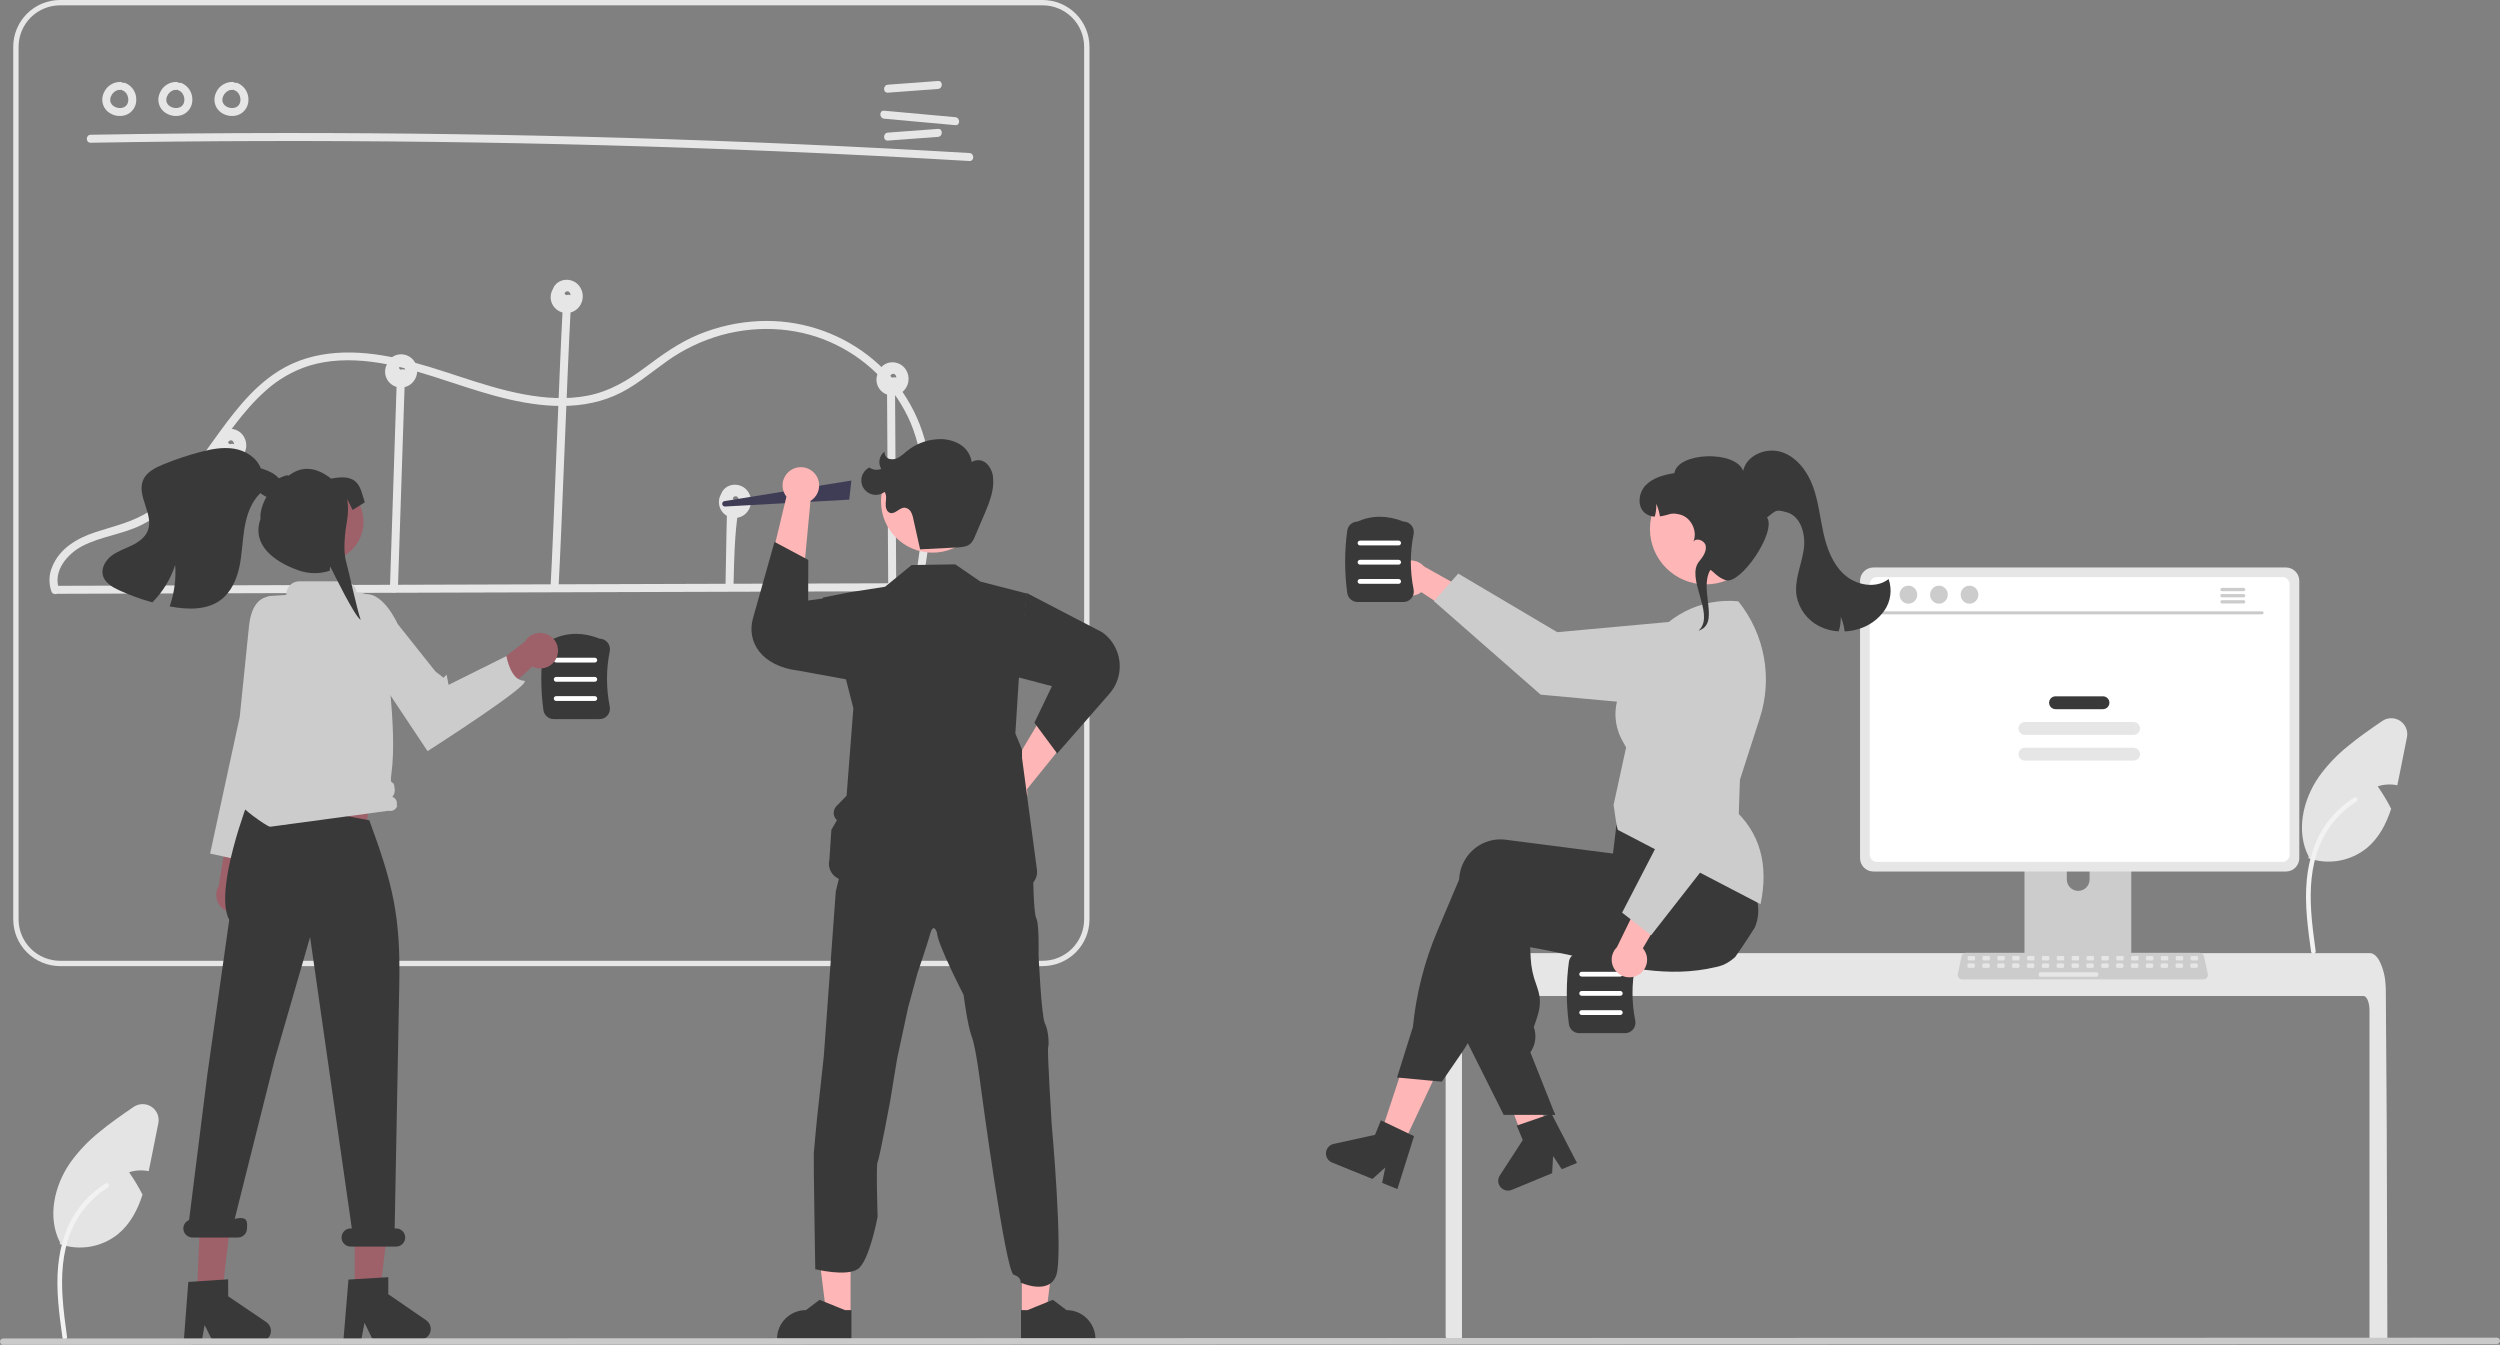 <svg width="145" height="78" viewBox="0 0 145 78" fill="none" xmlns="http://www.w3.org/2000/svg">
<rect x="0" y="0" width="145" height="78" fill="#808080" stroke="none"/>
<g clip-path="url(#clip0_2580_6)">
<path d="M9.184 65.143L8.732 67.405C8.698 67.578 8.662 67.754 8.624 67.928C8.246 67.85 7.854 67.872 7.487 67.991C7.778 68.406 8.039 68.841 8.267 69.293C7.982 70.168 7.564 70.977 6.864 71.562C6.396 71.944 5.838 72.199 5.242 72.304C4.647 72.408 4.035 72.358 3.464 72.157L3.484 72.068C2.732 70.612 3.14 68.777 4.076 67.432C4.553 66.769 5.119 66.174 5.757 65.662C6.389 65.137 7.072 64.666 7.749 64.201C7.901 64.097 8.08 64.041 8.265 64.039C8.449 64.037 8.63 64.09 8.784 64.191C8.938 64.292 9.059 64.437 9.13 64.606C9.201 64.776 9.22 64.963 9.184 65.143Z" fill="#E4E4E4"/>
<path d="M3.625 77.599C3.435 76.217 3.239 74.817 3.373 73.42C3.491 72.18 3.871 70.968 4.644 69.975C5.055 69.448 5.554 68.998 6.12 68.642C6.267 68.549 6.403 68.782 6.256 68.875C5.277 69.492 4.52 70.402 4.093 71.475C3.623 72.669 3.547 73.97 3.629 75.238C3.678 76.005 3.782 76.766 3.887 77.527C3.895 77.561 3.89 77.598 3.873 77.629C3.855 77.659 3.826 77.683 3.792 77.693C3.758 77.702 3.721 77.698 3.69 77.68C3.658 77.662 3.636 77.633 3.626 77.599L3.625 77.599Z" fill="#F2F2F2"/>
<path d="M5.259 8.279C11.894 8.164 18.53 8.148 25.167 8.23C31.802 8.312 38.436 8.493 45.067 8.774C48.788 8.931 52.508 9.119 56.225 9.339C56.524 9.356 56.523 8.893 56.225 8.876C49.601 8.485 42.971 8.193 36.337 7.999C29.704 7.805 23.069 7.711 16.431 7.715C12.707 7.718 8.983 7.751 5.259 7.816C4.96 7.821 4.959 8.284 5.259 8.279Z" fill="#E6E6E6"/>
<path d="M51.5 5.375L54.401 5.16C54.698 5.138 54.7 4.675 54.401 4.697L51.5 4.912C51.204 4.934 51.201 5.398 51.5 5.375Z" fill="#E6E6E6"/>
<path d="M51.5 8.154L54.401 7.939C54.698 7.917 54.7 7.454 54.401 7.476L51.5 7.691C51.204 7.713 51.201 8.176 51.5 8.154Z" fill="#E6E6E6"/>
<path d="M51.282 6.885L55.407 7.259C55.705 7.286 55.703 6.822 55.407 6.796L51.282 6.422C50.984 6.395 50.986 6.858 51.282 6.885Z" fill="#E6E6E6"/>
<path d="M6.976 4.753C6.774 4.751 6.577 4.809 6.408 4.919C6.239 5.029 6.106 5.186 6.026 5.371C5.937 5.552 5.909 5.757 5.947 5.954C5.986 6.152 6.088 6.332 6.239 6.466C6.381 6.586 6.551 6.669 6.733 6.706C6.915 6.743 7.104 6.733 7.281 6.677C7.463 6.614 7.62 6.497 7.732 6.341C7.843 6.185 7.904 5.998 7.904 5.806C7.913 5.594 7.855 5.384 7.739 5.205C7.623 5.027 7.455 4.888 7.257 4.808C7.198 4.792 7.134 4.8 7.081 4.83C7.027 4.86 6.988 4.91 6.971 4.969C6.957 5.029 6.965 5.091 6.996 5.144C7.026 5.197 7.075 5.237 7.134 5.254C7.174 5.27 7.097 5.234 7.134 5.255C7.15 5.263 7.166 5.271 7.181 5.28C7.194 5.288 7.207 5.296 7.219 5.304C7.263 5.333 7.198 5.284 7.226 5.309C7.25 5.331 7.274 5.352 7.295 5.377C7.304 5.386 7.336 5.411 7.311 5.394C7.292 5.38 7.303 5.383 7.311 5.394C7.317 5.402 7.322 5.41 7.328 5.419C7.346 5.446 7.363 5.475 7.377 5.504C7.381 5.511 7.384 5.518 7.387 5.524C7.394 5.537 7.403 5.54 7.388 5.524C7.373 5.509 7.383 5.51 7.388 5.525C7.391 5.534 7.395 5.544 7.398 5.553C7.409 5.585 7.418 5.616 7.426 5.649C7.429 5.664 7.432 5.679 7.435 5.694C7.445 5.747 7.433 5.661 7.436 5.7C7.438 5.733 7.44 5.766 7.44 5.799C7.44 5.814 7.439 5.829 7.438 5.844C7.437 5.852 7.436 5.859 7.436 5.867C7.434 5.903 7.434 5.853 7.439 5.85C7.428 5.881 7.421 5.913 7.418 5.945C7.413 5.96 7.409 5.974 7.404 5.988C7.388 6.038 7.419 5.961 7.402 5.995C7.388 6.024 7.372 6.052 7.354 6.08C7.347 6.091 7.318 6.117 7.342 6.099C7.367 6.08 7.328 6.113 7.32 6.122C7.309 6.133 7.299 6.144 7.287 6.154C7.28 6.161 7.272 6.168 7.264 6.174C7.263 6.173 7.303 6.147 7.281 6.161C7.254 6.179 7.227 6.197 7.198 6.213C7.195 6.214 7.158 6.232 7.158 6.232C7.156 6.226 7.206 6.215 7.172 6.226C7.165 6.228 7.158 6.231 7.151 6.233C7.12 6.244 7.088 6.252 7.056 6.258C7.049 6.26 7.041 6.26 7.034 6.262C7.01 6.269 7.057 6.259 7.058 6.26C7.041 6.259 7.023 6.26 7.005 6.264C6.972 6.266 6.939 6.266 6.906 6.264C6.899 6.264 6.891 6.263 6.884 6.263C6.866 6.261 6.853 6.249 6.876 6.263C6.895 6.273 6.893 6.265 6.877 6.263C6.869 6.261 6.862 6.26 6.854 6.259C6.822 6.252 6.789 6.245 6.758 6.235C6.741 6.23 6.724 6.224 6.707 6.218C6.7 6.216 6.693 6.213 6.686 6.21C6.686 6.208 6.729 6.23 6.706 6.218C6.677 6.202 6.647 6.189 6.619 6.172C6.604 6.163 6.589 6.153 6.574 6.144C6.568 6.14 6.562 6.135 6.556 6.131C6.556 6.129 6.592 6.161 6.573 6.144C6.55 6.121 6.525 6.101 6.502 6.077C6.497 6.072 6.492 6.066 6.487 6.061L6.482 6.055C6.47 6.04 6.469 6.04 6.482 6.055C6.494 6.059 6.493 6.072 6.482 6.055C6.477 6.049 6.473 6.043 6.469 6.036C6.45 6.01 6.434 5.981 6.421 5.951C6.422 5.95 6.441 6.007 6.426 5.964C6.424 5.956 6.421 5.948 6.418 5.94C6.413 5.924 6.408 5.908 6.404 5.891C6.4 5.875 6.398 5.858 6.394 5.842C6.387 5.815 6.398 5.863 6.396 5.862C6.393 5.858 6.394 5.835 6.394 5.829C6.392 5.793 6.396 5.758 6.397 5.721C6.397 5.693 6.395 5.743 6.394 5.742C6.394 5.733 6.396 5.725 6.398 5.717C6.403 5.698 6.407 5.679 6.412 5.66C6.418 5.639 6.424 5.617 6.432 5.596C6.435 5.588 6.438 5.581 6.441 5.573C6.451 5.544 6.422 5.608 6.438 5.582C6.46 5.546 6.476 5.507 6.5 5.471C6.505 5.463 6.539 5.415 6.521 5.439C6.503 5.463 6.54 5.418 6.546 5.41C6.575 5.379 6.608 5.353 6.638 5.323C6.655 5.305 6.626 5.331 6.624 5.333C6.633 5.326 6.642 5.319 6.651 5.313C6.668 5.302 6.684 5.291 6.701 5.282C6.72 5.27 6.742 5.262 6.76 5.25C6.782 5.236 6.743 5.256 6.743 5.257C6.753 5.252 6.763 5.248 6.774 5.245C6.792 5.239 6.87 5.205 6.886 5.216C6.886 5.215 6.827 5.22 6.874 5.217C6.886 5.217 6.897 5.215 6.908 5.215C6.931 5.214 6.953 5.215 6.976 5.216C7.038 5.215 7.096 5.191 7.14 5.148C7.183 5.104 7.208 5.046 7.208 4.984C7.207 4.923 7.182 4.865 7.139 4.822C7.096 4.779 7.037 4.754 6.976 4.753Z" fill="#E6E6E6"/>
<path d="M10.229 4.753C10.027 4.751 9.829 4.809 9.66 4.919C9.492 5.029 9.359 5.186 9.279 5.371C9.189 5.552 9.162 5.757 9.2 5.954C9.239 6.152 9.341 6.332 9.492 6.466C9.633 6.586 9.803 6.669 9.986 6.706C10.168 6.743 10.357 6.733 10.534 6.677C10.716 6.614 10.873 6.497 10.984 6.341C11.096 6.185 11.156 5.998 11.157 5.806C11.165 5.594 11.107 5.384 10.992 5.205C10.876 5.027 10.708 4.888 10.51 4.808C10.45 4.792 10.387 4.8 10.334 4.83C10.28 4.86 10.241 4.91 10.224 4.969C10.21 5.029 10.218 5.091 10.248 5.144C10.278 5.197 10.328 5.237 10.386 5.254C10.427 5.27 10.349 5.234 10.387 5.255C10.403 5.263 10.419 5.271 10.434 5.28C10.447 5.288 10.459 5.296 10.472 5.304C10.515 5.333 10.451 5.284 10.478 5.309C10.502 5.331 10.526 5.352 10.548 5.377C10.556 5.386 10.589 5.411 10.564 5.394C10.544 5.38 10.556 5.383 10.564 5.394C10.569 5.402 10.575 5.41 10.581 5.419C10.599 5.446 10.615 5.475 10.63 5.504C10.633 5.511 10.637 5.518 10.64 5.524C10.647 5.537 10.656 5.54 10.641 5.524C10.626 5.509 10.635 5.51 10.641 5.525C10.644 5.534 10.648 5.544 10.651 5.553C10.662 5.585 10.671 5.616 10.679 5.649C10.682 5.664 10.685 5.679 10.688 5.694C10.698 5.747 10.686 5.661 10.689 5.7C10.691 5.733 10.693 5.766 10.693 5.799C10.692 5.814 10.692 5.829 10.691 5.844C10.69 5.852 10.689 5.859 10.689 5.867C10.686 5.903 10.686 5.853 10.691 5.85C10.681 5.881 10.674 5.913 10.67 5.945C10.666 5.96 10.661 5.974 10.657 5.988C10.64 6.038 10.672 5.961 10.655 5.995C10.64 6.024 10.625 6.052 10.607 6.08C10.6 6.091 10.571 6.117 10.594 6.099C10.62 6.08 10.581 6.113 10.573 6.122C10.562 6.133 10.551 6.144 10.54 6.154C10.533 6.161 10.525 6.168 10.517 6.174C10.515 6.173 10.556 6.147 10.534 6.161C10.506 6.179 10.48 6.197 10.451 6.213C10.448 6.214 10.411 6.232 10.411 6.232C10.409 6.226 10.459 6.215 10.425 6.226C10.417 6.228 10.41 6.231 10.403 6.233C10.373 6.244 10.341 6.252 10.309 6.258C10.302 6.26 10.294 6.26 10.287 6.262C10.263 6.269 10.31 6.259 10.311 6.26C10.293 6.259 10.275 6.26 10.258 6.264C10.225 6.266 10.192 6.266 10.159 6.264C10.152 6.264 10.144 6.263 10.136 6.263C10.119 6.261 10.106 6.249 10.129 6.263C10.147 6.273 10.146 6.265 10.13 6.263C10.122 6.261 10.115 6.26 10.107 6.259C10.075 6.252 10.042 6.245 10.011 6.235C9.993 6.23 9.977 6.224 9.96 6.218C9.952 6.216 9.945 6.213 9.938 6.21C9.938 6.208 9.982 6.23 9.959 6.218C9.93 6.202 9.9 6.189 9.871 6.172C9.856 6.163 9.842 6.153 9.827 6.144C9.821 6.14 9.815 6.135 9.809 6.131C9.809 6.129 9.845 6.161 9.826 6.144C9.803 6.121 9.777 6.101 9.755 6.077C9.75 6.072 9.745 6.066 9.74 6.061L9.735 6.055C9.722 6.04 9.722 6.04 9.734 6.055C9.747 6.059 9.746 6.072 9.734 6.055C9.73 6.049 9.726 6.043 9.722 6.036C9.703 6.01 9.687 5.981 9.674 5.951C9.675 5.95 9.694 6.007 9.679 5.964C9.676 5.956 9.673 5.948 9.671 5.94C9.665 5.924 9.661 5.908 9.657 5.891C9.653 5.875 9.65 5.858 9.646 5.842C9.64 5.815 9.65 5.863 9.649 5.862C9.645 5.858 9.647 5.835 9.647 5.829C9.645 5.793 9.649 5.758 9.65 5.721C9.65 5.693 9.647 5.743 9.647 5.742C9.647 5.733 9.648 5.725 9.651 5.717C9.655 5.698 9.659 5.679 9.664 5.66C9.67 5.639 9.677 5.617 9.685 5.596C9.688 5.588 9.691 5.581 9.694 5.573C9.704 5.544 9.674 5.608 9.691 5.582C9.713 5.546 9.729 5.507 9.753 5.471C9.758 5.463 9.792 5.415 9.774 5.439C9.756 5.463 9.792 5.418 9.799 5.41C9.828 5.379 9.861 5.353 9.891 5.323C9.908 5.305 9.879 5.331 9.877 5.333C9.886 5.326 9.895 5.319 9.904 5.313C9.92 5.302 9.937 5.291 9.954 5.282C9.973 5.27 9.994 5.262 10.013 5.25C10.035 5.236 9.996 5.256 9.995 5.257C10.005 5.252 10.016 5.248 10.027 5.245C10.044 5.239 10.123 5.205 10.139 5.216C10.138 5.215 10.08 5.22 10.127 5.217C10.138 5.217 10.15 5.215 10.161 5.215C10.184 5.214 10.206 5.215 10.229 5.216C10.29 5.215 10.349 5.191 10.393 5.148C10.436 5.104 10.461 5.046 10.461 4.984C10.46 4.923 10.435 4.865 10.392 4.822C10.348 4.779 10.29 4.754 10.229 4.753Z" fill="#E6E6E6"/>
<path d="M13.482 4.753C13.28 4.751 13.082 4.809 12.913 4.919C12.744 5.029 12.611 5.186 12.531 5.371C12.442 5.552 12.415 5.757 12.453 5.954C12.491 6.152 12.594 6.332 12.745 6.466C12.886 6.586 13.056 6.669 13.238 6.706C13.421 6.743 13.609 6.733 13.787 6.677C13.968 6.614 14.126 6.497 14.237 6.341C14.349 6.185 14.409 5.998 14.41 5.806C14.418 5.594 14.36 5.384 14.244 5.205C14.129 5.027 13.96 4.888 13.763 4.808C13.703 4.792 13.64 4.8 13.586 4.83C13.533 4.86 13.493 4.91 13.477 4.969C13.462 5.029 13.471 5.091 13.501 5.144C13.531 5.197 13.581 5.237 13.639 5.254C13.68 5.27 13.602 5.234 13.64 5.255C13.655 5.263 13.671 5.271 13.687 5.28C13.7 5.288 13.712 5.296 13.725 5.304C13.768 5.333 13.704 5.284 13.731 5.309C13.755 5.331 13.779 5.352 13.801 5.377C13.809 5.386 13.841 5.411 13.816 5.394C13.797 5.38 13.809 5.383 13.816 5.394C13.822 5.402 13.828 5.41 13.834 5.419C13.852 5.446 13.868 5.475 13.883 5.504C13.886 5.511 13.889 5.518 13.893 5.524C13.899 5.537 13.909 5.54 13.893 5.524C13.879 5.509 13.888 5.51 13.893 5.525C13.897 5.534 13.901 5.544 13.904 5.553C13.915 5.585 13.924 5.616 13.931 5.649C13.935 5.664 13.938 5.679 13.94 5.694C13.951 5.747 13.939 5.661 13.941 5.7C13.944 5.733 13.946 5.766 13.945 5.799C13.945 5.814 13.944 5.829 13.943 5.844C13.943 5.852 13.942 5.859 13.941 5.867C13.939 5.903 13.939 5.853 13.944 5.85C13.934 5.881 13.926 5.913 13.923 5.945C13.919 5.96 13.914 5.974 13.909 5.988C13.893 6.038 13.925 5.961 13.907 5.995C13.893 6.024 13.877 6.052 13.86 6.08C13.852 6.091 13.824 6.117 13.847 6.099C13.872 6.08 13.834 6.113 13.826 6.122C13.815 6.133 13.804 6.144 13.793 6.154C13.785 6.161 13.778 6.168 13.77 6.174C13.768 6.173 13.808 6.147 13.787 6.161C13.759 6.179 13.733 6.197 13.704 6.213C13.7 6.214 13.663 6.232 13.663 6.232C13.662 6.226 13.711 6.215 13.677 6.226C13.67 6.228 13.663 6.231 13.656 6.233C13.625 6.244 13.594 6.252 13.562 6.258C13.554 6.26 13.547 6.26 13.539 6.262C13.515 6.269 13.562 6.259 13.564 6.26C13.546 6.259 13.528 6.26 13.511 6.264C13.478 6.266 13.445 6.266 13.412 6.264C13.404 6.264 13.397 6.263 13.389 6.263C13.371 6.261 13.358 6.249 13.382 6.263C13.4 6.273 13.399 6.265 13.383 6.263C13.375 6.261 13.367 6.26 13.36 6.259C13.327 6.252 13.295 6.245 13.263 6.235C13.246 6.23 13.229 6.224 13.213 6.218C13.205 6.216 13.198 6.213 13.191 6.21C13.191 6.208 13.235 6.23 13.212 6.218C13.183 6.202 13.153 6.189 13.124 6.172C13.109 6.163 13.095 6.153 13.08 6.144C13.073 6.14 13.067 6.135 13.062 6.131C13.062 6.129 13.098 6.161 13.079 6.144C13.055 6.121 13.03 6.101 13.008 6.077C13.003 6.072 12.998 6.066 12.993 6.061L12.988 6.055C12.975 6.04 12.975 6.04 12.987 6.055C12.999 6.059 12.999 6.072 12.987 6.055C12.983 6.049 12.979 6.043 12.974 6.036C12.956 6.01 12.939 5.981 12.926 5.951C12.928 5.95 12.946 6.007 12.932 5.964C12.929 5.956 12.926 5.948 12.923 5.94C12.918 5.924 12.913 5.908 12.909 5.891C12.905 5.875 12.903 5.858 12.899 5.842C12.892 5.815 12.903 5.863 12.902 5.862C12.898 5.858 12.9 5.835 12.899 5.829C12.898 5.793 12.902 5.758 12.902 5.721C12.903 5.693 12.9 5.743 12.899 5.742C12.9 5.733 12.901 5.725 12.904 5.717C12.908 5.698 12.912 5.679 12.917 5.66C12.923 5.639 12.93 5.617 12.938 5.596C12.94 5.588 12.944 5.581 12.947 5.573C12.956 5.544 12.927 5.608 12.943 5.582C12.965 5.546 12.982 5.507 13.005 5.471C13.011 5.463 13.045 5.415 13.027 5.439C13.009 5.463 13.045 5.418 13.052 5.41C13.08 5.379 13.114 5.353 13.143 5.323C13.161 5.305 13.131 5.331 13.13 5.333C13.139 5.326 13.148 5.319 13.157 5.313C13.173 5.302 13.19 5.291 13.206 5.282C13.226 5.27 13.247 5.262 13.265 5.25C13.287 5.236 13.249 5.256 13.248 5.257C13.258 5.252 13.268 5.248 13.279 5.245C13.297 5.239 13.376 5.205 13.392 5.216C13.391 5.215 13.332 5.22 13.38 5.217C13.391 5.217 13.402 5.215 13.414 5.215C13.436 5.214 13.459 5.215 13.482 5.216C13.543 5.215 13.602 5.191 13.645 5.148C13.689 5.104 13.713 5.046 13.714 4.984C13.713 4.923 13.688 4.865 13.644 4.822C13.601 4.779 13.543 4.754 13.482 4.753Z" fill="#E6E6E6"/>
<path d="M60.472 56.035H3.486C2.765 56.034 2.075 55.748 1.565 55.24C1.055 54.733 0.769 54.044 0.768 53.326V2.709C0.769 1.991 1.055 1.302 1.565 0.794C2.075 0.286 2.765 0.001 3.486 0H60.472C61.193 0.001 61.883 0.286 62.393 0.794C62.902 1.302 63.189 1.991 63.19 2.709V53.326C63.189 54.044 62.902 54.733 62.393 55.24C61.883 55.748 61.193 56.034 60.472 56.035ZM3.486 0.309C2.848 0.309 2.235 0.563 1.784 1.012C1.333 1.462 1.079 2.072 1.078 2.709V53.326C1.079 53.962 1.333 54.572 1.784 55.022C2.235 55.472 2.848 55.725 3.486 55.726H60.472C61.11 55.725 61.722 55.472 62.174 55.022C62.625 54.572 62.879 53.962 62.88 53.326V2.709C62.879 2.072 62.625 1.462 62.174 1.012C61.722 0.563 61.11 0.309 60.472 0.309H3.486Z" fill="#E6E6E6"/>
<path d="M3.392 34.44L23.431 34.379L43.369 34.319L54.616 34.284C54.676 34.282 54.733 34.257 54.775 34.214C54.817 34.171 54.84 34.113 54.84 34.053C54.84 33.993 54.817 33.935 54.775 33.892C54.733 33.849 54.676 33.823 54.616 33.821L34.576 33.882L14.639 33.943L3.392 33.977C3.331 33.979 3.274 34.004 3.232 34.047C3.191 34.09 3.167 34.148 3.167 34.208C3.167 34.268 3.191 34.326 3.232 34.369C3.274 34.412 3.331 34.438 3.392 34.44Z" fill="#E6E6E6"/>
<path d="M13.501 34.064L13.625 26.773C13.63 26.474 13.166 26.474 13.161 26.773L13.037 34.064C13.032 34.362 13.496 34.362 13.501 34.064Z" fill="#E6E6E6"/>
<path d="M23.079 34.143L23.381 24.978L23.468 22.359C23.477 22.061 23.013 22.061 23.003 22.359L22.701 31.525L22.615 34.143C22.605 34.441 23.069 34.441 23.079 34.143Z" fill="#E6E6E6"/>
<path d="M32.631 18.015C32.449 21.261 32.112 30.836 31.93 34.082C31.913 34.38 32.378 34.379 32.395 34.082C32.577 30.836 32.914 21.261 33.096 18.015C33.113 17.717 32.648 17.718 32.631 18.015Z" fill="#E6E6E6"/>
<path d="M42.137 30.825L42.08 33.945C42.075 34.243 42.539 34.243 42.545 33.945C42.612 30.26 42.785 30.38 42.804 29.34C42.809 29.042 42.344 29.042 42.339 29.34C42.339 29.34 42.205 27.14 42.137 30.825Z" fill="#E6E6E6"/>
<path d="M51.448 22.628L51.501 31.382L51.516 33.889C51.518 33.949 51.543 34.005 51.587 34.047C51.63 34.089 51.688 34.112 51.748 34.112C51.808 34.112 51.866 34.089 51.91 34.047C51.953 34.005 51.978 33.949 51.98 33.889L51.928 25.135L51.913 22.628C51.911 22.568 51.885 22.511 51.842 22.47C51.799 22.428 51.741 22.404 51.681 22.404C51.62 22.404 51.562 22.428 51.519 22.47C51.476 22.511 51.45 22.568 51.448 22.628Z" fill="#E6E6E6"/>
<path d="M3.429 34.179C3.044 33.126 3.911 32.113 4.802 31.657C5.87 31.112 7.098 30.988 8.176 30.463C9.784 29.679 10.956 28.272 11.998 26.864C13.071 25.414 14.052 23.859 15.415 22.655C16.134 22.006 16.982 21.517 17.904 21.219C19.066 20.858 20.299 20.833 21.5 20.979C23.981 21.28 26.281 22.301 28.675 22.95C30.932 23.562 33.419 23.906 35.634 22.954C36.76 22.471 37.68 21.66 38.669 20.958C39.626 20.272 40.695 19.758 41.83 19.439C44.054 18.822 46.483 18.987 48.553 20.029C50.456 20.974 51.963 22.559 52.808 24.504C53.789 26.841 53.662 29.452 53.341 31.912C53.258 32.548 53.16 33.181 53.06 33.815C53.014 34.106 53.462 34.232 53.508 33.938C53.907 31.402 54.305 28.785 53.809 26.233C53.379 24.004 52.149 22.008 50.35 20.617C48.542 19.223 46.296 18.517 44.013 18.624C42.816 18.68 41.639 18.941 40.532 19.396C39.382 19.87 38.409 20.572 37.421 21.311C36.404 22.07 35.357 22.699 34.095 22.946C32.871 23.187 31.598 23.097 30.38 22.87C27.865 22.401 25.522 21.328 23.029 20.779C20.719 20.269 18.227 20.218 16.158 21.518C14.567 22.519 13.443 24.072 12.364 25.571C11.295 27.058 10.212 28.647 8.648 29.662C7.694 30.282 6.622 30.51 5.555 30.858C4.485 31.208 3.458 31.797 3.021 32.889C2.833 33.339 2.819 33.842 2.981 34.302C3.082 34.58 3.532 34.46 3.429 34.179Z" fill="#E6E6E6"/>
<path d="M13.348 25.764L13.347 25.765L13.348 25.764H13.348Z" fill="#E6E6E6"/>
<path d="M14.153 25.338C14.046 25.149 13.874 25.003 13.669 24.928C13.464 24.852 13.239 24.852 13.034 24.926C12.932 24.963 12.838 25.02 12.759 25.094C12.679 25.168 12.616 25.256 12.571 25.355C12.562 25.376 12.557 25.398 12.55 25.42C12.54 25.436 12.528 25.451 12.519 25.468C12.422 25.659 12.396 25.878 12.444 26.086C12.492 26.295 12.612 26.48 12.782 26.61C12.953 26.74 13.163 26.807 13.378 26.799C13.592 26.791 13.797 26.709 13.958 26.567C14.126 26.415 14.237 26.21 14.273 25.987C14.308 25.763 14.266 25.535 14.153 25.338ZM13.571 25.732C13.572 25.754 13.573 25.743 13.571 25.732V25.732ZM13.512 25.598C13.509 25.595 13.51 25.595 13.512 25.598V25.598ZM13.251 25.702C13.247 25.696 13.248 25.697 13.251 25.702V25.702ZM13.313 25.754C13.322 25.758 13.328 25.759 13.313 25.754V25.754ZM13.341 25.767L13.347 25.765C13.345 25.765 13.344 25.764 13.342 25.764L13.342 25.764L13.347 25.764L13.348 25.764L13.345 25.763C13.348 25.763 13.348 25.764 13.348 25.764C13.376 25.751 13.357 25.757 13.341 25.762L13.34 25.762C13.33 25.757 13.319 25.753 13.308 25.752C13.307 25.751 13.306 25.751 13.305 25.75C13.296 25.744 13.251 25.709 13.293 25.746C13.284 25.738 13.275 25.73 13.266 25.721C13.261 25.716 13.257 25.71 13.253 25.704C13.247 25.695 13.242 25.686 13.237 25.676L13.236 25.671C13.235 25.667 13.235 25.665 13.234 25.662C13.235 25.66 13.235 25.657 13.235 25.654C13.239 25.646 13.241 25.637 13.241 25.628L13.243 25.626C13.25 25.617 13.256 25.606 13.262 25.596C13.228 25.647 13.275 25.591 13.279 25.583C13.279 25.582 13.278 25.583 13.278 25.582C13.28 25.581 13.279 25.582 13.281 25.581C13.291 25.575 13.301 25.568 13.312 25.562C13.325 25.555 13.374 25.541 13.323 25.556C13.334 25.552 13.346 25.548 13.357 25.545C13.36 25.544 13.377 25.542 13.386 25.54C13.395 25.54 13.402 25.54 13.403 25.54C13.407 25.54 13.411 25.541 13.415 25.541C13.406 25.542 13.444 25.55 13.456 25.552C13.457 25.553 13.458 25.554 13.46 25.555C13.47 25.562 13.481 25.569 13.491 25.575C13.447 25.546 13.492 25.577 13.501 25.586C13.506 25.591 13.51 25.596 13.515 25.602C13.52 25.607 13.524 25.612 13.527 25.618C13.535 25.632 13.542 25.645 13.55 25.658L13.552 25.662C13.552 25.662 13.552 25.663 13.552 25.663C13.556 25.685 13.562 25.706 13.57 25.726C13.57 25.728 13.571 25.73 13.571 25.731C13.572 25.743 13.573 25.755 13.573 25.767L13.572 25.769C13.537 25.75 13.497 25.741 13.457 25.74C13.416 25.74 13.377 25.749 13.341 25.767Z" fill="#E6E6E6"/>
<path d="M13.349 25.764C13.35 25.764 13.349 25.764 13.349 25.764L13.349 25.764Z" fill="#E6E6E6"/>
<path d="M13.349 25.764L13.348 25.764C13.349 25.765 13.349 25.764 13.349 25.764Z" fill="#E6E6E6"/>
<path d="M13.348 25.764L13.349 25.764L13.348 25.764Z" fill="#E6E6E6"/>
<path d="M23.261 21.442L23.26 21.442L23.262 21.442H23.261Z" fill="#E6E6E6"/>
<path d="M24.066 21.016C23.959 20.827 23.787 20.681 23.582 20.606C23.378 20.53 23.153 20.529 22.947 20.603C22.845 20.641 22.752 20.698 22.672 20.771C22.593 20.845 22.529 20.934 22.484 21.033C22.475 21.054 22.47 21.076 22.463 21.098C22.453 21.114 22.441 21.128 22.432 21.145C22.335 21.337 22.309 21.555 22.357 21.764C22.405 21.973 22.525 22.158 22.695 22.288C22.866 22.418 23.076 22.485 23.291 22.477C23.506 22.469 23.711 22.387 23.871 22.244C24.039 22.093 24.15 21.888 24.186 21.665C24.221 21.441 24.179 21.212 24.066 21.016ZM23.484 21.409C23.485 21.432 23.486 21.421 23.484 21.409V21.409ZM23.425 21.275C23.423 21.273 23.423 21.273 23.425 21.275V21.275ZM23.164 21.38C23.16 21.374 23.161 21.375 23.164 21.38V21.38ZM23.226 21.432C23.235 21.436 23.241 21.437 23.226 21.432V21.432ZM23.254 21.445L23.26 21.442C23.258 21.442 23.257 21.442 23.255 21.442L23.256 21.442L23.26 21.442L23.261 21.442L23.259 21.441C23.261 21.441 23.261 21.441 23.261 21.442C23.289 21.429 23.27 21.435 23.254 21.44L23.253 21.44C23.243 21.435 23.232 21.431 23.221 21.43C23.22 21.429 23.219 21.429 23.218 21.428C23.209 21.422 23.164 21.387 23.206 21.423C23.197 21.415 23.188 21.407 23.18 21.399C23.174 21.394 23.17 21.388 23.166 21.382C23.16 21.373 23.155 21.363 23.15 21.354L23.149 21.349C23.148 21.345 23.148 21.343 23.147 21.34C23.148 21.337 23.148 21.335 23.148 21.332C23.152 21.324 23.154 21.315 23.154 21.306L23.156 21.304C23.163 21.294 23.169 21.284 23.175 21.274C23.141 21.325 23.188 21.268 23.192 21.261C23.192 21.26 23.191 21.261 23.192 21.26C23.193 21.259 23.192 21.26 23.194 21.259C23.205 21.253 23.215 21.246 23.225 21.24C23.238 21.233 23.287 21.219 23.236 21.233C23.248 21.23 23.259 21.226 23.271 21.223C23.273 21.222 23.29 21.22 23.299 21.218C23.308 21.218 23.316 21.218 23.317 21.218C23.32 21.218 23.324 21.218 23.328 21.218C23.32 21.22 23.357 21.228 23.369 21.23C23.37 21.231 23.371 21.232 23.373 21.233C23.383 21.24 23.395 21.246 23.404 21.253C23.36 21.224 23.405 21.255 23.414 21.264C23.419 21.269 23.424 21.274 23.428 21.279C23.433 21.285 23.437 21.29 23.44 21.296C23.448 21.309 23.456 21.323 23.463 21.336L23.465 21.34C23.465 21.34 23.465 21.34 23.465 21.341C23.469 21.362 23.475 21.383 23.483 21.404C23.484 21.406 23.484 21.407 23.484 21.409C23.485 21.421 23.486 21.433 23.486 21.444L23.486 21.447C23.45 21.428 23.41 21.418 23.37 21.418C23.329 21.418 23.29 21.427 23.254 21.445Z" fill="#E6E6E6"/>
<path d="M23.262 21.442L23.261 21.442C23.262 21.442 23.262 21.442 23.262 21.442Z" fill="#E6E6E6"/>
<path d="M23.261 21.442L23.262 21.442L23.261 21.442Z" fill="#E6E6E6"/>
<path d="M23.262 21.442C23.263 21.442 23.262 21.442 23.262 21.442L23.262 21.442Z" fill="#E6E6E6"/>
<path d="M32.865 23.603L32.865 23.603L32.865 23.603Z" fill="#E6E6E6"/>
<path d="M33.669 16.694C33.562 16.504 33.391 16.359 33.186 16.283C32.981 16.208 32.756 16.207 32.551 16.281C32.449 16.318 32.355 16.375 32.276 16.449C32.196 16.523 32.132 16.612 32.088 16.711C32.079 16.732 32.074 16.754 32.066 16.776C32.056 16.792 32.044 16.806 32.035 16.823C31.939 17.015 31.912 17.233 31.96 17.442C32.009 17.65 32.128 17.836 32.299 17.966C32.469 18.096 32.68 18.163 32.894 18.155C33.109 18.147 33.314 18.064 33.474 17.922C33.643 17.77 33.754 17.566 33.789 17.342C33.825 17.119 33.782 16.89 33.669 16.694ZM33.087 17.087C33.089 17.11 33.089 17.099 33.087 17.087V17.087ZM33.028 16.953C33.026 16.951 33.026 16.951 33.028 16.953V16.953ZM32.768 17.058C32.764 17.051 32.764 17.052 32.768 17.058V17.058ZM32.829 17.11C32.838 17.114 32.844 17.115 32.829 17.11V17.11ZM32.857 17.123L32.863 17.12C32.862 17.12 32.86 17.12 32.859 17.119L32.859 17.119L32.864 17.12L32.865 17.119L32.862 17.119C32.864 17.119 32.864 17.119 32.865 17.119C32.892 17.107 32.874 17.113 32.858 17.118L32.856 17.118C32.846 17.113 32.836 17.109 32.825 17.107C32.824 17.107 32.822 17.106 32.822 17.106C32.813 17.099 32.768 17.064 32.809 17.101C32.8 17.093 32.791 17.085 32.783 17.077C32.778 17.072 32.773 17.066 32.769 17.06C32.764 17.051 32.758 17.041 32.753 17.032L32.752 17.027C32.752 17.022 32.751 17.02 32.751 17.018C32.751 17.015 32.751 17.012 32.752 17.01C32.755 17.001 32.757 16.993 32.758 16.984L32.76 16.982C32.766 16.972 32.772 16.962 32.778 16.952C32.745 17.003 32.792 16.946 32.795 16.939C32.796 16.938 32.795 16.939 32.795 16.938C32.796 16.937 32.796 16.937 32.797 16.936C32.808 16.93 32.818 16.924 32.828 16.918C32.841 16.911 32.891 16.897 32.839 16.911C32.851 16.908 32.862 16.904 32.874 16.901C32.876 16.9 32.894 16.898 32.903 16.896C32.911 16.896 32.919 16.895 32.92 16.895C32.924 16.896 32.928 16.896 32.931 16.896C32.923 16.897 32.961 16.905 32.972 16.907C32.974 16.909 32.974 16.909 32.977 16.911C32.986 16.918 32.998 16.924 33.008 16.93C32.963 16.902 33.008 16.933 33.017 16.941C33.022 16.947 33.027 16.952 33.032 16.957C33.036 16.962 33.04 16.968 33.044 16.974C33.051 16.987 33.059 17.001 33.067 17.014L33.069 17.017C33.069 17.018 33.069 17.018 33.069 17.019C33.073 17.04 33.079 17.061 33.087 17.082C33.087 17.083 33.087 17.085 33.087 17.087C33.088 17.099 33.089 17.11 33.089 17.122L33.089 17.125C33.053 17.106 33.014 17.096 32.973 17.096C32.933 17.096 32.893 17.105 32.857 17.123Z" fill="#E6E6E6"/>
<path d="M32.864 23.603L32.863 23.604L32.865 23.603H32.864Z" fill="#E6E6E6"/>
<path d="M32.865 23.603L32.864 23.603C32.865 23.603 32.865 23.603 32.865 23.603Z" fill="#E6E6E6"/>
<path d="M32.865 23.603C32.866 23.603 32.865 23.603 32.865 23.603L32.865 23.603Z" fill="#E6E6E6"/>
<path d="M43.428 28.58C43.32 28.39 43.149 28.245 42.944 28.169C42.739 28.094 42.514 28.093 42.309 28.167C42.207 28.204 42.113 28.262 42.034 28.335C41.954 28.409 41.89 28.498 41.846 28.597C41.837 28.618 41.832 28.64 41.825 28.662C41.815 28.678 41.802 28.692 41.793 28.709C41.697 28.901 41.671 29.119 41.719 29.328C41.767 29.536 41.886 29.722 42.057 29.852C42.227 29.982 42.438 30.049 42.653 30.041C42.867 30.033 43.072 29.951 43.232 29.808C43.401 29.656 43.512 29.452 43.548 29.228C43.583 29.005 43.541 28.776 43.428 28.58ZM42.846 28.973C42.847 28.996 42.848 28.985 42.846 28.973V28.973ZM42.787 28.839C42.784 28.837 42.785 28.837 42.787 28.839V28.839ZM42.526 28.944C42.522 28.937 42.522 28.938 42.526 28.944V28.944ZM42.588 28.996C42.596 29 42.602 29.001 42.588 28.996V28.996ZM42.615 29.009L42.621 29.006C42.62 29.006 42.618 29.006 42.617 29.005L42.617 29.005L42.622 29.006L42.623 29.006L42.62 29.005C42.623 29.005 42.623 29.005 42.623 29.006C42.651 28.993 42.632 28.999 42.616 29.004L42.615 29.004C42.605 28.999 42.594 28.995 42.583 28.993C42.582 28.993 42.581 28.992 42.58 28.992C42.571 28.985 42.526 28.951 42.568 28.987C42.559 28.979 42.55 28.971 42.541 28.963C42.536 28.958 42.532 28.952 42.527 28.946C42.522 28.937 42.517 28.927 42.511 28.918L42.511 28.913C42.51 28.908 42.51 28.907 42.509 28.904C42.509 28.901 42.51 28.898 42.51 28.896C42.513 28.887 42.515 28.879 42.516 28.87L42.518 28.868C42.525 28.858 42.53 28.848 42.537 28.838C42.503 28.889 42.55 28.832 42.553 28.825C42.554 28.824 42.553 28.825 42.553 28.824C42.554 28.823 42.554 28.823 42.556 28.823C42.566 28.816 42.576 28.809 42.587 28.804C42.599 28.797 42.649 28.783 42.597 28.797C42.609 28.794 42.62 28.79 42.632 28.787C42.634 28.786 42.652 28.784 42.661 28.782C42.669 28.782 42.677 28.782 42.678 28.782C42.682 28.782 42.686 28.782 42.69 28.782C42.681 28.783 42.719 28.792 42.73 28.793C42.732 28.795 42.733 28.795 42.735 28.797C42.745 28.804 42.756 28.81 42.766 28.817C42.721 28.788 42.767 28.819 42.775 28.827C42.78 28.832 42.785 28.838 42.79 28.843C42.794 28.849 42.798 28.854 42.802 28.86C42.809 28.873 42.817 28.887 42.825 28.9L42.827 28.903C42.827 28.904 42.827 28.904 42.827 28.905C42.831 28.926 42.837 28.947 42.845 28.968C42.845 28.969 42.846 28.971 42.846 28.973C42.846 28.985 42.847 28.996 42.847 29.008L42.847 29.011C42.812 28.992 42.772 28.982 42.731 28.982C42.691 28.982 42.651 28.991 42.615 29.009Z" fill="#E6E6E6"/>
<path d="M42.622 18.818L42.621 18.818L42.623 18.818H42.622Z" fill="#E6E6E6"/>
<path d="M42.623 18.818L42.623 18.818C42.624 18.818 42.623 18.818 42.623 18.818Z" fill="#E6E6E6"/>
<path d="M42.623 18.818C42.624 18.818 42.623 18.818 42.623 18.818L42.623 18.818Z" fill="#E6E6E6"/>
<path d="M42.623 18.817L42.624 18.818L42.623 18.817Z" fill="#E6E6E6"/>
<path d="M52.566 21.479C52.459 21.29 52.288 21.144 52.083 21.069C51.878 20.993 51.653 20.992 51.447 21.067C51.346 21.104 51.252 21.161 51.172 21.235C51.093 21.308 51.029 21.397 50.985 21.496C50.976 21.517 50.971 21.539 50.963 21.561C50.953 21.577 50.941 21.592 50.932 21.609C50.836 21.8 50.809 22.019 50.857 22.227C50.906 22.436 51.025 22.621 51.196 22.751C51.366 22.881 51.577 22.948 51.791 22.94C52.006 22.932 52.211 22.85 52.371 22.707C52.539 22.556 52.651 22.351 52.686 22.128C52.722 21.904 52.679 21.675 52.566 21.479ZM51.984 21.872C51.986 21.895 51.986 21.884 51.984 21.872V21.872ZM51.925 21.738C51.923 21.736 51.923 21.736 51.925 21.738V21.738ZM51.664 21.843C51.661 21.837 51.661 21.837 51.664 21.843V21.843ZM51.726 21.895C51.735 21.899 51.741 21.9 51.726 21.895V21.895ZM51.754 21.908L51.76 21.905C51.758 21.906 51.757 21.905 51.756 21.905L51.756 21.904L51.761 21.905L51.761 21.905L51.759 21.904C51.761 21.904 51.761 21.904 51.761 21.905C51.789 21.892 51.77 21.898 51.755 21.903L51.753 21.903C51.743 21.898 51.733 21.894 51.722 21.893C51.721 21.892 51.719 21.892 51.718 21.891C51.71 21.885 51.665 21.85 51.706 21.886C51.697 21.878 51.688 21.871 51.68 21.862C51.675 21.857 51.67 21.851 51.666 21.845C51.661 21.836 51.655 21.826 51.65 21.817L51.649 21.812C51.649 21.808 51.648 21.806 51.648 21.803C51.648 21.801 51.648 21.798 51.649 21.795C51.652 21.787 51.654 21.778 51.655 21.769L51.657 21.767C51.663 21.758 51.669 21.747 51.675 21.737C51.642 21.788 51.688 21.732 51.692 21.724C51.693 21.723 51.692 21.724 51.692 21.723C51.693 21.722 51.693 21.723 51.694 21.722C51.705 21.716 51.715 21.709 51.725 21.703C51.738 21.696 51.788 21.682 51.736 21.697C51.748 21.693 51.759 21.689 51.771 21.686C51.773 21.685 51.79 21.683 51.8 21.681C51.808 21.681 51.816 21.681 51.817 21.681C51.821 21.681 51.825 21.681 51.828 21.681C51.82 21.683 51.858 21.691 51.869 21.692C51.871 21.694 51.871 21.695 51.874 21.696C51.883 21.703 51.895 21.709 51.905 21.716C51.86 21.687 51.905 21.718 51.914 21.727C51.919 21.732 51.924 21.737 51.929 21.743C51.933 21.748 51.937 21.753 51.941 21.759C51.948 21.772 51.956 21.786 51.964 21.799L51.966 21.803C51.966 21.803 51.966 21.804 51.966 21.804C51.97 21.826 51.976 21.846 51.983 21.867C51.984 21.869 51.984 21.87 51.984 21.872C51.985 21.884 51.986 21.896 51.986 21.907L51.986 21.91C51.95 21.891 51.91 21.881 51.87 21.881C51.83 21.881 51.79 21.89 51.754 21.908Z" fill="#E6E6E6"/>
<path d="M51.761 21.905L51.76 21.906L51.762 21.905H51.761Z" fill="#E6E6E6"/>
<path d="M51.762 21.905L51.762 21.905L51.762 21.905Z" fill="#E6E6E6"/>
<path d="M51.762 21.905C51.763 21.905 51.762 21.905 51.762 21.905L51.762 21.905Z" fill="#E6E6E6"/>
<path d="M51.762 21.905L51.761 21.905C51.762 21.905 51.762 21.905 51.762 21.905Z" fill="#E6E6E6"/>
<path d="M49.256 28.979L42.054 29.378C42.014 29.381 41.974 29.367 41.943 29.341C41.912 29.315 41.892 29.278 41.888 29.238C41.883 29.197 41.895 29.157 41.919 29.125C41.944 29.092 41.98 29.071 42.02 29.064L49.381 27.87L49.256 28.979Z" fill="#3F3D56"/>
<path d="M58.409 44.959L61.123 40.408L63.129 41.352C63.129 41.352 59.673 45.655 59.562 45.779C59.61 45.988 59.592 46.206 59.512 46.405C59.432 46.604 59.293 46.774 59.114 46.893C58.934 47.011 58.723 47.073 58.508 47.069C58.293 47.066 58.084 46.997 57.909 46.872C57.734 46.748 57.601 46.574 57.528 46.372C57.454 46.17 57.444 45.952 57.498 45.744C57.553 45.537 57.669 45.351 57.831 45.21C57.994 45.07 58.195 44.982 58.409 44.959Z" fill="#FFB6B6"/>
<path d="M59.538 34.389L63.935 36.675C64.21 36.872 64.44 37.124 64.612 37.415C64.783 37.706 64.892 38.03 64.93 38.365C64.969 38.701 64.937 39.04 64.837 39.363C64.737 39.685 64.57 39.983 64.347 40.237L61.316 43.703L59.995 41.919L61.013 39.798L59.042 39.28L59.538 34.389Z" fill="#393939"/>
<path d="M47.008 29.054L46.513 34.324L44.294 34.328C44.294 34.328 45.567 28.964 45.613 28.806C45.481 28.637 45.403 28.432 45.389 28.218C45.376 28.004 45.429 27.791 45.54 27.607C45.651 27.424 45.815 27.278 46.011 27.189C46.206 27.101 46.425 27.074 46.636 27.111C46.848 27.149 47.043 27.25 47.196 27.401C47.349 27.551 47.453 27.745 47.493 27.955C47.533 28.166 47.508 28.383 47.422 28.58C47.335 28.776 47.191 28.941 47.008 29.054Z" fill="#FFB6B6"/>
<path d="M51.424 39.832L46.318 38.899C44.167 38.641 43.285 37.231 43.673 35.856L44.922 31.43L46.882 32.477L46.874 34.828L49.618 34.455L51.424 39.832Z" fill="#393939"/>
<path d="M49.334 76.255H47.93L47.262 70.858H49.334L49.334 76.255Z" fill="#FFB6B6"/>
<path d="M49.383 77.715L45.066 77.715V77.66C45.066 77.216 45.243 76.79 45.558 76.476C45.873 76.162 46.3 75.986 46.746 75.986L47.535 75.389L49.006 75.986L49.383 75.986L49.383 77.715Z" fill="#393939"/>
<path d="M59.267 76.255H60.672L61.339 70.858H59.267L59.267 76.255Z" fill="#FFB6B6"/>
<path d="M59.218 77.715L63.535 77.715V77.66C63.535 77.216 63.358 76.79 63.043 76.476C62.728 76.162 62.301 75.986 61.855 75.986L61.066 75.389L59.595 75.986L59.218 75.986L59.218 77.715Z" fill="#393939"/>
<path d="M47.2 66.892C47.221 66.584 47.386 64.881 47.386 64.881L47.78 61.269L48.476 51.696L49.097 49.179L52.168 50.371L54.659 49.181L57.621 50.124L59.927 50.986C59.927 50.986 59.931 51.355 59.949 51.801C59.973 52.384 60.014 53.099 60.113 53.285C60.278 53.614 60.236 55.378 60.236 55.378C60.236 55.378 60.4 58.967 60.606 59.361C60.813 59.754 60.854 60.574 60.792 60.738C60.73 60.903 60.998 65.213 60.998 65.213C60.998 65.213 61.688 72.84 61.255 73.99C60.823 75.141 59.189 74.387 59.189 74.387C59.189 74.387 59.268 74.08 58.794 73.936C58.32 73.791 56.877 62.975 56.877 62.975C56.877 62.975 56.608 60.758 56.361 60.122C56.115 59.487 55.888 57.701 55.888 57.701C55.888 57.701 54.363 54.745 54.343 54.088C54.343 54.088 54.144 53.473 53.956 54.15C53.767 54.827 53.211 56.449 53.211 56.449L52.669 58.44L52.031 61.415L51.619 63.92C51.619 63.92 51.001 67.244 50.902 67.388C50.803 67.532 50.902 70.569 50.902 70.569C50.902 70.569 50.424 73.156 49.749 73.607C49.074 74.059 47.285 73.614 47.285 73.614C47.285 73.614 47.179 67.2 47.2 66.892Z" fill="#393939"/>
<path d="M49.495 41.081L49.103 46.148L48.514 46.755C48.461 46.81 48.419 46.875 48.392 46.947C48.364 47.018 48.352 47.094 48.354 47.17C48.357 47.246 48.375 47.321 48.408 47.39C48.44 47.459 48.486 47.521 48.543 47.572L48.219 48.127L48.104 49.876C48.071 50.012 48.069 50.153 48.097 50.29C48.126 50.427 48.184 50.556 48.268 50.668C48.353 50.78 48.461 50.872 48.585 50.938C48.709 51.003 48.846 51.041 48.986 51.047L59.152 51.523C59.292 51.53 59.431 51.506 59.56 51.453C59.689 51.4 59.805 51.319 59.9 51.217C59.994 51.114 60.065 50.992 60.107 50.859C60.149 50.727 60.161 50.586 60.143 50.448L59.278 43.963V43.478L58.891 42.541L59.09 39.404L59.553 34.425L56.863 33.732L55.405 32.732L52.872 32.773L51.335 34.031L49.285 34.351L47.736 34.658L47.538 35.085L47.933 35L49.364 40.563L49.495 41.081Z" fill="#393939"/>
<path d="M54.082 32.054C55.73 32.054 57.066 30.722 57.066 29.08C57.066 27.437 55.73 26.106 54.082 26.106C52.434 26.106 51.098 27.437 51.098 29.08C51.098 30.722 52.434 32.054 54.082 32.054Z" fill="#FFB6B6"/>
<path d="M53.362 31.862L55.519 31.752C55.795 31.738 56.096 31.714 56.297 31.524C56.405 31.407 56.489 31.27 56.542 31.12C56.741 30.658 56.94 30.197 57.135 29.733C57.403 29.092 57.667 28.415 57.599 27.724C57.583 27.408 57.45 27.109 57.225 26.885C57.111 26.777 56.964 26.71 56.808 26.694C56.651 26.678 56.493 26.715 56.36 26.798C56.326 26.579 56.244 26.371 56.118 26.188C55.992 26.006 55.826 25.855 55.633 25.746C55.243 25.531 54.797 25.437 54.353 25.476C53.709 25.517 53.094 25.759 52.594 26.167C52.454 26.296 52.304 26.414 52.145 26.521C52.066 26.574 51.976 26.61 51.882 26.628C51.788 26.645 51.691 26.643 51.598 26.622C51.505 26.597 51.425 26.54 51.371 26.461C51.318 26.382 51.295 26.286 51.307 26.191C51.155 26.305 51.051 26.47 51.015 26.655C50.979 26.841 51.013 27.033 51.112 27.195C51 27.241 50.878 27.259 50.757 27.244C50.637 27.23 50.522 27.185 50.424 27.114C50.319 27.166 50.226 27.239 50.151 27.328C50.077 27.418 50.021 27.522 49.989 27.634C49.957 27.747 49.949 27.864 49.965 27.98C49.981 28.096 50.021 28.206 50.083 28.306C50.145 28.405 50.226 28.49 50.323 28.556C50.42 28.622 50.529 28.667 50.644 28.688C50.759 28.709 50.877 28.707 50.992 28.68C51.105 28.653 51.212 28.602 51.306 28.532C51.437 28.715 51.388 28.963 51.371 29.187C51.354 29.41 51.414 29.689 51.63 29.75C51.923 29.834 52.16 29.441 52.465 29.445C52.54 29.452 52.612 29.476 52.675 29.517C52.739 29.557 52.791 29.613 52.828 29.679C52.899 29.811 52.949 29.953 52.973 30.102L53.363 31.849" fill="#393939"/>
<path d="M137.43 58.603C137.43 58.142 137.275 57.768 137.084 57.767H85.141C84.95 57.768 84.796 58.142 84.795 58.603V77.56C84.795 77.603 84.779 77.644 84.75 77.676C84.721 77.707 84.682 77.727 84.639 77.731C84.5 77.745 84.36 77.757 84.221 77.769C84.217 77.769 84.214 77.769 84.21 77.769C84.135 77.776 84.059 77.781 83.983 77.788H83.982C83.943 77.716 83.904 77.643 83.866 77.57C83.853 77.545 83.847 77.518 83.847 77.49V57.519C83.847 57.392 83.852 57.264 83.86 57.138C83.873 56.964 83.894 56.792 83.925 56.62C84.071 55.822 84.4 55.282 84.774 55.28H137.45C137.505 55.281 137.559 55.292 137.609 55.314C137.683 55.346 137.749 55.392 137.805 55.45C137.88 55.529 137.945 55.617 137.997 55.712C138.212 56.139 138.335 56.605 138.36 57.081C138.36 57.086 138.361 57.091 138.361 57.096C138.373 57.236 138.379 57.377 138.378 57.519L138.39 59.361L138.398 60.459L138.421 63.904L138.43 65.127L138.468 77.689C138.468 77.734 138.45 77.778 138.417 77.81C138.385 77.843 138.341 77.861 138.295 77.861H137.602C137.556 77.861 137.513 77.843 137.48 77.81C137.448 77.778 137.43 77.734 137.43 77.689V58.603Z" fill="#E6E6E6"/>
<path d="M123.315 46.665H117.718C117.639 46.665 117.563 46.696 117.507 46.752C117.452 46.808 117.42 46.884 117.42 46.962V55.774H123.614V46.962C123.614 46.923 123.607 46.885 123.592 46.848C123.577 46.812 123.554 46.779 123.527 46.752C123.499 46.724 123.466 46.702 123.43 46.687C123.393 46.672 123.355 46.664 123.315 46.665ZM120.536 51.671C120.361 51.67 120.193 51.601 120.069 51.477C119.945 51.354 119.876 51.187 119.875 51.012V49.996C119.875 49.821 119.944 49.654 120.068 49.53C120.192 49.407 120.36 49.337 120.536 49.337C120.711 49.337 120.879 49.407 121.003 49.53C121.127 49.654 121.197 49.821 121.197 49.996V51.012C121.196 51.187 121.126 51.354 121.002 51.477C120.878 51.601 120.711 51.67 120.536 51.671Z" fill="#CCCCCC"/>
<path d="M117.401 55.492V56.342C117.401 56.386 117.419 56.428 117.45 56.459C117.481 56.491 117.524 56.508 117.568 56.508H123.467C123.511 56.508 123.553 56.49 123.584 56.459C123.616 56.428 123.633 56.386 123.633 56.342V55.492H117.401Z" fill="#3F3D56"/>
<path d="M132.583 32.913H108.659C108.453 32.914 108.256 32.995 108.111 33.14C107.965 33.285 107.884 33.481 107.883 33.686V49.776C107.884 49.98 107.965 50.177 108.111 50.322C108.256 50.467 108.453 50.548 108.659 50.548H132.583C132.789 50.548 132.986 50.467 133.131 50.322C133.277 50.177 133.358 49.98 133.359 49.776V33.686C133.358 33.481 133.277 33.285 133.131 33.14C132.986 32.995 132.789 32.914 132.583 32.913Z" fill="#E6E6E6"/>
<path d="M132.384 33.472H108.859C108.749 33.472 108.643 33.516 108.565 33.593C108.488 33.671 108.444 33.776 108.444 33.886V49.576C108.444 49.686 108.488 49.791 108.566 49.868C108.643 49.946 108.749 49.989 108.859 49.99H132.384C132.493 49.989 132.599 49.946 132.677 49.868C132.754 49.791 132.798 49.686 132.798 49.576V33.886C132.798 33.776 132.755 33.671 132.677 33.593C132.599 33.516 132.494 33.472 132.384 33.472Z" fill="white"/>
<path d="M127.801 56.804H113.805C113.767 56.804 113.729 56.795 113.694 56.779C113.66 56.763 113.629 56.739 113.605 56.709C113.581 56.679 113.564 56.645 113.555 56.608C113.546 56.571 113.545 56.532 113.553 56.495L113.77 55.467C113.783 55.409 113.815 55.358 113.86 55.321C113.906 55.283 113.963 55.263 114.022 55.263H127.584C127.643 55.263 127.7 55.283 127.746 55.321C127.792 55.358 127.824 55.409 127.836 55.467L128.053 56.495C128.061 56.532 128.061 56.571 128.052 56.608C128.043 56.645 128.025 56.679 128.001 56.709C127.977 56.739 127.947 56.763 127.912 56.779C127.877 56.795 127.84 56.804 127.801 56.804Z" fill="#CCCCCC"/>
<path d="M114.477 55.448H114.197C114.156 55.448 114.122 55.482 114.122 55.523V55.63C114.122 55.672 114.156 55.706 114.197 55.706H114.477C114.519 55.706 114.553 55.672 114.553 55.63V55.523C114.553 55.482 114.519 55.448 114.477 55.448Z" fill="#E6E6E6"/>
<path d="M115.339 55.448H115.059C115.018 55.448 114.984 55.482 114.984 55.523V55.63C114.984 55.672 115.018 55.706 115.059 55.706H115.339C115.381 55.706 115.415 55.672 115.415 55.63V55.523C115.415 55.482 115.381 55.448 115.339 55.448Z" fill="#E6E6E6"/>
<path d="M116.201 55.448H115.922C115.88 55.448 115.846 55.482 115.846 55.523V55.63C115.846 55.672 115.88 55.706 115.922 55.706H116.201C116.243 55.706 116.277 55.672 116.277 55.63V55.523C116.277 55.482 116.243 55.448 116.201 55.448Z" fill="#E6E6E6"/>
<path d="M117.064 55.448H116.784C116.742 55.448 116.708 55.482 116.708 55.523V55.63C116.708 55.672 116.742 55.706 116.784 55.706H117.064C117.105 55.706 117.139 55.672 117.139 55.63V55.523C117.139 55.482 117.105 55.448 117.064 55.448Z" fill="#E6E6E6"/>
<path d="M117.926 55.448H117.646C117.604 55.448 117.57 55.482 117.57 55.523V55.63C117.57 55.672 117.604 55.706 117.646 55.706H117.926C117.967 55.706 118.001 55.672 118.001 55.63V55.523C118.001 55.482 117.967 55.448 117.926 55.448Z" fill="#E6E6E6"/>
<path d="M118.788 55.448H118.508C118.466 55.448 118.432 55.482 118.432 55.523V55.63C118.432 55.672 118.466 55.706 118.508 55.706H118.788C118.83 55.706 118.863 55.672 118.863 55.63V55.523C118.863 55.482 118.83 55.448 118.788 55.448Z" fill="#E6E6E6"/>
<path d="M119.65 55.448H119.37C119.328 55.448 119.295 55.482 119.295 55.523V55.63C119.295 55.672 119.328 55.706 119.37 55.706H119.65C119.692 55.706 119.726 55.672 119.726 55.63V55.523C119.726 55.482 119.692 55.448 119.65 55.448Z" fill="#E6E6E6"/>
<path d="M120.512 55.448H120.232C120.19 55.448 120.157 55.482 120.157 55.523V55.63C120.157 55.672 120.19 55.706 120.232 55.706H120.512C120.554 55.706 120.588 55.672 120.588 55.63V55.523C120.588 55.482 120.554 55.448 120.512 55.448Z" fill="#E6E6E6"/>
<path d="M121.374 55.448H121.094C121.053 55.448 121.019 55.482 121.019 55.523V55.63C121.019 55.672 121.053 55.706 121.094 55.706H121.374C121.416 55.706 121.45 55.672 121.45 55.63V55.523C121.45 55.482 121.416 55.448 121.374 55.448Z" fill="#E6E6E6"/>
<path d="M122.236 55.448H121.957C121.915 55.448 121.881 55.482 121.881 55.523V55.63C121.881 55.672 121.915 55.706 121.957 55.706H122.236C122.278 55.706 122.312 55.672 122.312 55.63V55.523C122.312 55.482 122.278 55.448 122.236 55.448Z" fill="#E6E6E6"/>
<path d="M123.098 55.448H122.819C122.777 55.448 122.743 55.482 122.743 55.523V55.63C122.743 55.672 122.777 55.706 122.819 55.706H123.098C123.14 55.706 123.174 55.672 123.174 55.63V55.523C123.174 55.482 123.14 55.448 123.098 55.448Z" fill="#E6E6E6"/>
<path d="M123.961 55.448H123.681C123.639 55.448 123.605 55.482 123.605 55.523V55.63C123.605 55.672 123.639 55.706 123.681 55.706H123.961C124.002 55.706 124.036 55.672 124.036 55.63V55.523C124.036 55.482 124.002 55.448 123.961 55.448Z" fill="#E6E6E6"/>
<path d="M124.823 55.448H124.543C124.501 55.448 124.467 55.482 124.467 55.523V55.63C124.467 55.672 124.501 55.706 124.543 55.706H124.823C124.865 55.706 124.898 55.672 124.898 55.63V55.523C124.898 55.482 124.865 55.448 124.823 55.448Z" fill="#E6E6E6"/>
<path d="M125.685 55.448H125.405C125.363 55.448 125.329 55.482 125.329 55.523V55.63C125.329 55.672 125.363 55.706 125.405 55.706H125.685C125.727 55.706 125.761 55.672 125.761 55.63V55.523C125.761 55.482 125.727 55.448 125.685 55.448Z" fill="#E6E6E6"/>
<path d="M126.547 55.448H126.267C126.225 55.448 126.192 55.482 126.192 55.523V55.63C126.192 55.672 126.225 55.706 126.267 55.706H126.547C126.589 55.706 126.623 55.672 126.623 55.63V55.523C126.623 55.482 126.589 55.448 126.547 55.448Z" fill="#E6E6E6"/>
<path d="M127.409 55.448H127.129C127.088 55.448 127.054 55.482 127.054 55.523V55.63C127.054 55.672 127.088 55.706 127.129 55.706H127.409C127.451 55.706 127.485 55.672 127.485 55.63V55.523C127.485 55.482 127.451 55.448 127.409 55.448Z" fill="#E6E6E6"/>
<path d="M114.467 55.878H114.187C114.145 55.878 114.112 55.911 114.112 55.953V56.06C114.112 56.102 114.145 56.135 114.187 56.135H114.467C114.509 56.135 114.543 56.102 114.543 56.06V55.953C114.543 55.911 114.509 55.878 114.467 55.878Z" fill="#E6E6E6"/>
<path d="M115.329 55.878H115.049C115.008 55.878 114.974 55.911 114.974 55.953V56.06C114.974 56.102 115.008 56.135 115.049 56.135H115.329C115.371 56.135 115.405 56.102 115.405 56.06V55.953C115.405 55.911 115.371 55.878 115.329 55.878Z" fill="#E6E6E6"/>
<path d="M116.191 55.878H115.911C115.87 55.878 115.836 55.911 115.836 55.953V56.06C115.836 56.102 115.87 56.135 115.911 56.135H116.191C116.233 56.135 116.267 56.102 116.267 56.06V55.953C116.267 55.911 116.233 55.878 116.191 55.878Z" fill="#E6E6E6"/>
<path d="M117.053 55.878H116.774C116.732 55.878 116.698 55.911 116.698 55.953V56.06C116.698 56.102 116.732 56.135 116.774 56.135H117.053C117.095 56.135 117.129 56.102 117.129 56.06V55.953C117.129 55.911 117.095 55.878 117.053 55.878Z" fill="#E6E6E6"/>
<path d="M117.916 55.878H117.636C117.594 55.878 117.56 55.911 117.56 55.953V56.06C117.56 56.102 117.594 56.135 117.636 56.135H117.916C117.957 56.135 117.991 56.102 117.991 56.06V55.953C117.991 55.911 117.957 55.878 117.916 55.878Z" fill="#E6E6E6"/>
<path d="M118.778 55.878H118.498C118.456 55.878 118.422 55.911 118.422 55.953V56.06C118.422 56.102 118.456 56.135 118.498 56.135H118.778C118.819 56.135 118.853 56.102 118.853 56.06V55.953C118.853 55.911 118.819 55.878 118.778 55.878Z" fill="#E6E6E6"/>
<path d="M119.64 55.878H119.36C119.318 55.878 119.284 55.911 119.284 55.953V56.06C119.284 56.102 119.318 56.135 119.36 56.135H119.64C119.682 56.135 119.715 56.102 119.715 56.06V55.953C119.715 55.911 119.682 55.878 119.64 55.878Z" fill="#E6E6E6"/>
<path d="M120.502 55.878H120.222C120.18 55.878 120.146 55.911 120.146 55.953V56.06C120.146 56.102 120.18 56.135 120.222 56.135H120.502C120.544 56.135 120.578 56.102 120.578 56.06V55.953C120.578 55.911 120.544 55.878 120.502 55.878Z" fill="#E6E6E6"/>
<path d="M121.364 55.878H121.084C121.042 55.878 121.009 55.911 121.009 55.953V56.06C121.009 56.102 121.042 56.135 121.084 56.135H121.364C121.406 56.135 121.44 56.102 121.44 56.06V55.953C121.44 55.911 121.406 55.878 121.364 55.878Z" fill="#E6E6E6"/>
<path d="M122.226 55.878H121.946C121.905 55.878 121.871 55.911 121.871 55.953V56.06C121.871 56.102 121.905 56.135 121.946 56.135H122.226C122.268 56.135 122.302 56.102 122.302 56.06V55.953C122.302 55.911 122.268 55.878 122.226 55.878Z" fill="#E6E6E6"/>
<path d="M123.088 55.878H122.808C122.767 55.878 122.733 55.911 122.733 55.953V56.06C122.733 56.102 122.767 56.135 122.808 56.135H123.088C123.13 56.135 123.164 56.102 123.164 56.06V55.953C123.164 55.911 123.13 55.878 123.088 55.878Z" fill="#E6E6E6"/>
<path d="M123.95 55.878H123.671C123.629 55.878 123.595 55.911 123.595 55.953V56.06C123.595 56.102 123.629 56.135 123.671 56.135H123.95C123.992 56.135 124.026 56.102 124.026 56.06V55.953C124.026 55.911 123.992 55.878 123.95 55.878Z" fill="#E6E6E6"/>
<path d="M124.813 55.878H124.533C124.491 55.878 124.457 55.911 124.457 55.953V56.06C124.457 56.102 124.491 56.135 124.533 56.135H124.813C124.854 56.135 124.888 56.102 124.888 56.06V55.953C124.888 55.911 124.854 55.878 124.813 55.878Z" fill="#E6E6E6"/>
<path d="M125.675 55.878H125.395C125.353 55.878 125.319 55.911 125.319 55.953V56.06C125.319 56.102 125.353 56.135 125.395 56.135H125.675C125.716 56.135 125.75 56.102 125.75 56.06V55.953C125.75 55.911 125.716 55.878 125.675 55.878Z" fill="#E6E6E6"/>
<path d="M126.537 55.878H126.257C126.215 55.878 126.181 55.911 126.181 55.953V56.06C126.181 56.102 126.215 56.135 126.257 56.135H126.537C126.579 56.135 126.612 56.102 126.612 56.06V55.953C126.612 55.911 126.579 55.878 126.537 55.878Z" fill="#E6E6E6"/>
<path d="M127.399 55.878H127.119C127.077 55.878 127.044 55.911 127.044 55.953V56.06C127.044 56.102 127.077 56.135 127.119 56.135H127.399C127.441 56.135 127.475 56.102 127.475 56.06V55.953C127.475 55.911 127.441 55.878 127.399 55.878Z" fill="#E6E6E6"/>
<path d="M121.623 56.393H118.325C118.284 56.393 118.25 56.427 118.25 56.468V56.576C118.25 56.617 118.284 56.651 118.325 56.651H121.623C121.664 56.651 121.698 56.617 121.698 56.576V56.468C121.698 56.427 121.664 56.393 121.623 56.393Z" fill="#E6E6E6"/>
<path d="M131.201 35.633H109.189C109.166 35.633 109.144 35.623 109.128 35.607C109.112 35.591 109.103 35.569 109.103 35.546C109.103 35.523 109.112 35.502 109.128 35.485C109.144 35.469 109.166 35.459 109.189 35.459H131.201C131.224 35.459 131.246 35.469 131.262 35.485C131.278 35.502 131.287 35.523 131.287 35.546C131.287 35.569 131.278 35.591 131.262 35.607C131.246 35.623 131.224 35.633 131.201 35.633Z" fill="#CACACA"/>
<path d="M110.687 35.014C110.971 35.014 111.2 34.78 111.2 34.491C111.2 34.202 110.971 33.968 110.687 33.968C110.404 33.968 110.174 34.202 110.174 34.491C110.174 34.78 110.404 35.014 110.687 35.014Z" fill="#CCCCCC"/>
<path d="M112.459 35.014C112.743 35.014 112.972 34.78 112.972 34.491C112.972 34.202 112.743 33.968 112.459 33.968C112.176 33.968 111.946 34.202 111.946 34.491C111.946 34.78 112.176 35.014 112.459 35.014Z" fill="#CCCCCC"/>
<path d="M114.232 35.014C114.515 35.014 114.745 34.78 114.745 34.491C114.745 34.202 114.515 33.968 114.232 33.968C113.948 33.968 113.719 34.202 113.719 34.491C113.719 34.78 113.948 35.014 114.232 35.014Z" fill="#CCCCCC"/>
<path d="M130.134 34.098H128.875C128.85 34.098 128.826 34.108 128.809 34.126C128.791 34.144 128.782 34.168 128.782 34.193C128.782 34.218 128.791 34.242 128.809 34.259C128.826 34.277 128.85 34.287 128.875 34.288H130.134C130.159 34.287 130.183 34.277 130.2 34.259C130.218 34.242 130.227 34.218 130.227 34.193C130.227 34.168 130.218 34.144 130.2 34.126C130.183 34.108 130.159 34.098 130.134 34.098Z" fill="#CCCCCC"/>
<path d="M130.134 34.454H128.875C128.85 34.455 128.826 34.465 128.809 34.483C128.791 34.501 128.782 34.525 128.782 34.549C128.782 34.574 128.791 34.598 128.809 34.616C128.826 34.634 128.85 34.644 128.875 34.644H130.134C130.159 34.644 130.183 34.634 130.2 34.616C130.218 34.598 130.227 34.574 130.227 34.549C130.227 34.525 130.218 34.501 130.2 34.483C130.183 34.465 130.159 34.455 130.134 34.454Z" fill="#CCCCCC"/>
<path d="M130.134 34.81H128.875C128.85 34.811 128.826 34.821 128.809 34.839C128.791 34.857 128.782 34.881 128.782 34.906C128.782 34.93 128.791 34.954 128.809 34.972C128.826 34.99 128.85 35 128.875 35.001H130.134C130.159 35 130.183 34.99 130.2 34.972C130.218 34.954 130.227 34.93 130.227 34.906C130.227 34.881 130.218 34.857 130.2 34.839C130.183 34.821 130.159 34.811 130.134 34.81Z" fill="#CCCCCC"/>
<path d="M121.972 40.386H119.222C119.015 40.386 118.848 40.553 118.848 40.759C118.848 40.965 119.015 41.132 119.222 41.132H121.972C122.179 41.132 122.346 40.965 122.346 40.759C122.346 40.553 122.179 40.386 121.972 40.386Z" fill="#393939"/>
<path d="M123.749 41.877H117.445C117.238 41.877 117.071 42.044 117.071 42.25C117.071 42.456 117.238 42.623 117.445 42.623H123.749C123.956 42.623 124.123 42.456 124.123 42.25C124.123 42.044 123.956 41.877 123.749 41.877Z" fill="#E6E6E6"/>
<path d="M123.749 43.369H117.445C117.238 43.369 117.071 43.536 117.071 43.742C117.071 43.947 117.238 44.114 117.445 44.114H123.749C123.956 44.114 124.123 43.947 124.123 43.742C124.123 43.536 123.956 43.369 123.749 43.369Z" fill="#E6E6E6"/>
<path d="M81.276 66.6L80.008 65.996L81.75 60.714L83.621 61.606L81.276 66.6Z" fill="#FFB6B6"/>
<path d="M89.777 65.749C89.685 65.806 89.593 65.863 89.5 65.919C89.314 66.033 89.127 66.144 88.94 66.254C88.846 66.308 88.751 66.363 88.657 66.417V66.42L88.651 66.421L88.649 66.422L88.506 66.457L88.3 65.915L88.205 65.665L88.071 65.311L87.825 64.665L86.53 61.258L88.543 60.763L88.618 61.071H88.62L88.657 61.223L89.36 64.065L89.503 64.646L89.508 64.664L89.595 65.011L89.669 65.311L89.752 65.648L89.777 65.749Z" fill="#FFB6B6"/>
<path d="M101.784 53.786C101.656 53.99 101.526 54.193 101.394 54.395C101.15 54.77 100.9 55.139 100.643 55.503C100.643 55.504 100.642 55.504 100.641 55.505C100.491 55.643 100.325 55.764 100.147 55.864C100.14 55.87 100.132 55.873 100.124 55.878C99.993 55.95 99.853 56.006 99.709 56.044C99.656 56.057 99.603 56.07 99.551 56.083C99.363 56.128 99.177 56.166 98.992 56.199C98.662 56.258 98.336 56.299 98.012 56.325C97.986 56.328 97.96 56.33 97.933 56.332C96.601 56.429 95.303 56.272 93.949 56.015C93.28 55.889 92.598 55.738 91.891 55.581C91.66 55.529 91.428 55.478 91.193 55.427C91.175 55.423 91.157 55.419 91.138 55.415C90.803 55.341 90.462 55.269 90.113 55.198C89.673 55.108 89.219 55.02 88.748 54.938L88.782 55.599C88.81 56.109 88.916 56.61 89.097 57.087C89.298 57.674 89.457 58.138 89.121 59.104L88.959 59.572C89.043 59.804 89.072 60.053 89.043 60.298C89.014 60.544 88.929 60.779 88.794 60.986L88.761 61.035L90.113 64.442L90.2 64.663H89.508L88.657 64.664H87.214L85.132 60.502L85.033 60.304V60.293L85.248 52.295C85.251 52.224 85.256 52.153 85.266 52.083C85.304 51.762 85.405 51.452 85.565 51.171C85.724 50.89 85.938 50.643 86.194 50.445C86.44 50.254 86.721 50.113 87.021 50.032C87.322 49.95 87.635 49.928 87.944 49.968L88.657 50.06L90.113 50.247L91.138 50.38L91.159 50.383L94.183 50.773L94.4 49.891L94.44 49.876L95.713 49.411L100.117 47.803L100.128 47.799L100.417 47.693L100.452 47.749C100.462 47.765 100.472 47.782 100.482 47.799C100.768 48.31 101.001 48.85 101.177 49.408C101.474 50.321 101.718 51.25 101.909 52.19C101.917 52.231 101.924 52.268 101.931 52.302L101.934 52.312C101.937 52.328 101.938 52.338 101.939 52.34C102.027 52.827 101.973 53.329 101.784 53.786Z" fill="#393939"/>
<path d="M101.97 50.838C101.956 50.779 101.938 50.718 101.919 50.66C101.772 50.217 101.599 49.782 101.403 49.358C101.184 48.876 100.92 48.359 100.606 47.799C100.454 47.528 100.291 47.246 100.116 46.953C100.029 46.807 99.938 46.657 99.843 46.505C99.84 46.498 99.836 46.491 99.831 46.485L99.804 46.44L95.447 47.021L93.825 47.238L93.728 48.043L93.705 48.243C93.704 48.243 93.704 48.243 93.705 48.244L93.639 48.788V48.789L93.553 49.507L93.545 49.506L91.138 49.195L88.656 48.875L87.324 48.703C87.015 48.663 86.701 48.685 86.4 48.767C86.1 48.849 85.819 48.989 85.574 49.18C85.317 49.378 85.104 49.625 84.944 49.906C84.785 50.187 84.683 50.497 84.645 50.818C84.637 50.883 84.631 50.95 84.628 51.015L83.371 53.985C82.618 55.761 82.139 57.639 81.95 59.558L81.028 62.495L81.159 62.508L83.113 62.689L83.629 62.737L84.765 61.084C84.895 60.895 85.017 60.701 85.132 60.503C85.321 60.178 85.488 59.842 85.634 59.496L88.092 53.667C88.282 53.7 88.47 53.731 88.656 53.76C89.518 53.899 90.345 54.013 91.138 54.101C93.715 54.388 95.946 54.41 97.933 54.167C98.491 54.099 99.03 54.01 99.551 53.899C99.742 53.859 99.93 53.816 100.116 53.77C100.16 53.76 100.203 53.75 100.246 53.739C100.631 53.64 100.984 53.446 101.275 53.176C101.565 52.905 101.783 52.567 101.908 52.191C102.058 51.755 102.079 51.285 101.97 50.838Z" fill="#393939"/>
<path d="M81.681 65.738L80.309 65.082L80.094 64.979L79.751 65.82L77.351 66.347C77.233 66.373 77.126 66.436 77.045 66.527C76.965 66.618 76.916 66.732 76.906 66.852C76.896 66.973 76.924 67.094 76.988 67.197C77.051 67.3 77.146 67.38 77.258 67.426L79.603 68.379L80.347 67.712L80.164 68.608L81.047 68.967L82.015 65.897L81.681 65.738Z" fill="#393939"/>
<path d="M90.113 64.443L90.2 64.663H90.113V64.443Z" fill="#393939"/>
<path d="M89.635 64.711L88.197 65.207L87.972 65.285L88.321 66.123L86.988 68.18C86.922 68.281 86.89 68.401 86.898 68.522C86.905 68.643 86.951 68.758 87.028 68.851C87.106 68.944 87.212 69.01 87.33 69.039C87.448 69.068 87.572 69.058 87.684 69.012L90.023 68.046L90.08 67.049L90.583 67.814L91.464 67.45L89.984 64.59L89.635 64.711Z" fill="#393939"/>
<path d="M80.91 33.999C80.978 34.131 81.074 34.247 81.192 34.338C81.31 34.429 81.447 34.494 81.592 34.526C81.738 34.559 81.889 34.56 82.035 34.528C82.181 34.497 82.318 34.434 82.437 34.344L85.46 36.343L85.465 34.465L82.594 32.853C82.429 32.665 82.2 32.543 81.951 32.511C81.701 32.479 81.449 32.539 81.241 32.681C81.034 32.822 80.885 33.034 80.824 33.277C80.763 33.52 80.794 33.777 80.91 33.999Z" fill="#FFB6B6"/>
<path d="M83.168 34.867L84.578 33.268L90.321 36.666L97.933 35.971C98.31 35.937 98.689 35.985 99.044 36.114C99.399 36.242 99.722 36.446 99.989 36.713C100.256 36.979 100.461 37.301 100.589 37.655C100.718 38.009 100.766 38.387 100.731 38.762C100.668 39.439 100.337 40.064 99.812 40.498C99.287 40.933 98.61 41.142 97.931 41.08L89.357 40.289L83.168 34.867Z" fill="#CCCCCC"/>
<path d="M100.836 34.892L100.823 34.875C99.752 34.77 98.674 34.977 97.718 35.47C96.763 35.963 95.971 36.722 95.44 37.655L94.794 38.789C92.704 41.335 94.223 43.091 94.314 43.352L93.588 46.685L93.751 47.8L93.832 48.132L102.112 52.443C102.583 50.186 102.127 48.263 100.41 46.793L102.072 41.641C102.44 40.502 102.52 39.289 102.304 38.112C102.089 36.934 101.584 35.828 100.836 34.892Z" fill="#CCCCCC"/>
<path d="M94.253 59.923H91.597C91.451 59.923 91.31 59.87 91.2 59.775C91.089 59.679 91.017 59.548 90.997 59.404C90.833 58.201 90.833 56.982 90.997 55.779C91.017 55.637 91.088 55.506 91.196 55.411C91.304 55.316 91.442 55.262 91.587 55.259C92.422 54.886 93.322 54.886 94.262 55.259C94.35 55.261 94.436 55.281 94.514 55.319C94.593 55.356 94.663 55.411 94.718 55.479C94.776 55.549 94.817 55.631 94.839 55.719C94.861 55.807 94.863 55.899 94.845 55.988C94.632 57.046 94.632 58.136 94.845 59.194C94.863 59.283 94.861 59.375 94.839 59.463C94.817 59.551 94.776 59.634 94.718 59.704C94.662 59.773 94.591 59.828 94.51 59.866C94.43 59.904 94.342 59.923 94.253 59.923Z" fill="#393939"/>
<path d="M93.975 56.641H91.739C91.721 56.641 91.703 56.638 91.686 56.631C91.668 56.624 91.653 56.614 91.64 56.601C91.627 56.588 91.616 56.572 91.609 56.556C91.602 56.539 91.598 56.52 91.598 56.502C91.598 56.484 91.602 56.465 91.609 56.448C91.616 56.431 91.627 56.416 91.64 56.403C91.653 56.39 91.668 56.38 91.686 56.373C91.703 56.366 91.721 56.363 91.739 56.363H93.975C93.993 56.363 94.011 56.366 94.028 56.373C94.046 56.38 94.061 56.39 94.074 56.403C94.087 56.416 94.098 56.431 94.105 56.448C94.112 56.465 94.116 56.484 94.116 56.502C94.116 56.52 94.112 56.539 94.105 56.556C94.098 56.572 94.087 56.588 94.074 56.601C94.061 56.614 94.046 56.624 94.028 56.631C94.011 56.638 93.993 56.641 93.975 56.641Z" fill="white"/>
<path d="M93.975 57.755H91.739C91.721 57.755 91.703 57.752 91.686 57.745C91.668 57.738 91.653 57.728 91.64 57.715C91.627 57.702 91.616 57.686 91.609 57.669C91.602 57.652 91.598 57.634 91.598 57.616C91.598 57.597 91.602 57.579 91.609 57.562C91.616 57.545 91.627 57.53 91.64 57.517C91.653 57.504 91.668 57.494 91.686 57.487C91.703 57.48 91.721 57.476 91.739 57.477H93.975C93.993 57.476 94.011 57.48 94.028 57.487C94.046 57.494 94.061 57.504 94.074 57.517C94.087 57.53 94.098 57.545 94.105 57.562C94.112 57.579 94.116 57.597 94.116 57.616C94.116 57.634 94.112 57.652 94.105 57.669C94.098 57.686 94.087 57.702 94.074 57.715C94.061 57.728 94.046 57.738 94.028 57.745C94.011 57.752 93.993 57.755 93.975 57.755Z" fill="white"/>
<path d="M93.975 58.869H91.739C91.721 58.869 91.703 58.866 91.686 58.859C91.668 58.852 91.653 58.842 91.64 58.829C91.627 58.816 91.616 58.8 91.609 58.783C91.602 58.766 91.598 58.748 91.598 58.73C91.598 58.711 91.602 58.693 91.609 58.676C91.616 58.659 91.627 58.644 91.64 58.631C91.653 58.618 91.668 58.608 91.686 58.601C91.703 58.594 91.721 58.59 91.739 58.59H93.975C93.993 58.59 94.011 58.594 94.028 58.601C94.046 58.608 94.061 58.618 94.074 58.631C94.087 58.644 94.098 58.659 94.105 58.676C94.112 58.693 94.116 58.711 94.116 58.73C94.116 58.748 94.112 58.766 94.105 58.783C94.098 58.8 94.087 58.816 94.074 58.829C94.061 58.842 94.046 58.852 94.028 58.859C94.011 58.866 93.993 58.869 93.975 58.869Z" fill="white"/>
<path d="M81.397 34.916H78.741C78.595 34.916 78.454 34.863 78.343 34.768C78.233 34.672 78.161 34.541 78.141 34.396C77.977 33.194 77.977 31.974 78.141 30.772C78.161 30.63 78.231 30.499 78.34 30.404C78.448 30.308 78.586 30.255 78.731 30.252C79.566 29.879 80.466 29.879 81.406 30.252C81.493 30.253 81.58 30.274 81.658 30.311C81.737 30.349 81.807 30.404 81.862 30.471C81.92 30.542 81.961 30.624 81.983 30.712C82.005 30.8 82.007 30.892 81.989 30.981C81.775 32.039 81.775 33.129 81.989 34.187C82.007 34.276 82.005 34.368 81.983 34.456C81.961 34.544 81.92 34.627 81.862 34.697C81.806 34.765 81.735 34.821 81.654 34.859C81.574 34.897 81.486 34.916 81.397 34.916Z" fill="#393939"/>
<path d="M81.119 31.634H78.883C78.865 31.634 78.847 31.631 78.829 31.624C78.812 31.617 78.797 31.607 78.784 31.594C78.771 31.581 78.76 31.565 78.753 31.548C78.746 31.531 78.742 31.513 78.742 31.495C78.742 31.476 78.746 31.458 78.753 31.441C78.76 31.424 78.771 31.409 78.784 31.396C78.797 31.383 78.812 31.373 78.829 31.366C78.847 31.359 78.865 31.355 78.883 31.356H81.119C81.137 31.355 81.155 31.359 81.172 31.366C81.189 31.373 81.205 31.383 81.218 31.396C81.231 31.409 81.242 31.424 81.249 31.441C81.256 31.458 81.26 31.476 81.26 31.495C81.26 31.513 81.256 31.531 81.249 31.548C81.242 31.565 81.231 31.581 81.218 31.594C81.205 31.607 81.189 31.617 81.172 31.624C81.155 31.631 81.137 31.634 81.119 31.634Z" fill="white"/>
<path d="M81.119 32.748H78.883C78.865 32.748 78.847 32.745 78.829 32.738C78.812 32.731 78.797 32.721 78.784 32.708C78.771 32.695 78.76 32.679 78.753 32.662C78.746 32.645 78.742 32.627 78.742 32.609C78.742 32.59 78.746 32.572 78.753 32.555C78.76 32.538 78.771 32.523 78.784 32.51C78.797 32.497 78.812 32.487 78.829 32.48C78.847 32.473 78.865 32.469 78.883 32.469H81.119C81.137 32.469 81.155 32.473 81.172 32.48C81.189 32.487 81.205 32.497 81.218 32.51C81.231 32.523 81.242 32.538 81.249 32.555C81.256 32.572 81.26 32.59 81.26 32.609C81.26 32.627 81.256 32.645 81.249 32.662C81.242 32.679 81.231 32.695 81.218 32.708C81.205 32.721 81.189 32.731 81.172 32.738C81.155 32.745 81.137 32.748 81.119 32.748Z" fill="white"/>
<path d="M81.119 33.862H78.883C78.865 33.862 78.847 33.858 78.829 33.852C78.812 33.845 78.797 33.834 78.784 33.822C78.77 33.809 78.76 33.793 78.753 33.776C78.746 33.759 78.742 33.741 78.742 33.723C78.742 33.704 78.746 33.686 78.753 33.669C78.76 33.652 78.77 33.637 78.784 33.624C78.797 33.611 78.812 33.6 78.829 33.593C78.847 33.587 78.865 33.583 78.883 33.583H81.119C81.137 33.583 81.155 33.587 81.172 33.593C81.189 33.6 81.205 33.611 81.218 33.624C81.231 33.637 81.242 33.652 81.249 33.669C81.256 33.686 81.26 33.704 81.26 33.723C81.26 33.741 81.256 33.759 81.249 33.776C81.242 33.793 81.231 33.809 81.218 33.822C81.205 33.834 81.189 33.845 81.172 33.852C81.155 33.858 81.137 33.862 81.119 33.862Z" fill="white"/>
<path d="M34.774 41.708H32.118C31.972 41.708 31.831 41.656 31.721 41.56C31.61 41.465 31.538 41.333 31.518 41.188C31.354 39.986 31.354 38.767 31.518 37.564C31.538 37.422 31.609 37.291 31.717 37.196C31.825 37.101 31.964 37.047 32.108 37.044C32.944 36.671 33.843 36.671 34.783 37.044C34.871 37.045 34.957 37.066 35.036 37.104C35.114 37.142 35.184 37.196 35.239 37.264C35.297 37.334 35.339 37.416 35.36 37.504C35.382 37.592 35.384 37.684 35.366 37.773C35.153 38.831 35.153 39.921 35.366 40.979C35.384 41.068 35.382 41.16 35.36 41.248C35.339 41.336 35.297 41.419 35.239 41.489C35.183 41.558 35.112 41.613 35.032 41.651C34.951 41.689 34.863 41.708 34.774 41.708Z" fill="#393939"/>
<path d="M34.496 38.426H32.261C32.242 38.426 32.224 38.423 32.207 38.416C32.19 38.409 32.174 38.399 32.161 38.386C32.148 38.373 32.137 38.357 32.13 38.34C32.123 38.324 32.12 38.305 32.12 38.287C32.12 38.269 32.123 38.25 32.13 38.233C32.137 38.216 32.148 38.201 32.161 38.188C32.174 38.175 32.19 38.165 32.207 38.158C32.224 38.151 32.242 38.148 32.261 38.148H34.496C34.514 38.148 34.533 38.151 34.55 38.158C34.567 38.165 34.582 38.175 34.595 38.188C34.608 38.201 34.619 38.216 34.626 38.233C34.633 38.25 34.637 38.269 34.637 38.287C34.637 38.305 34.633 38.324 34.626 38.34C34.619 38.357 34.608 38.373 34.595 38.386C34.582 38.399 34.567 38.409 34.55 38.416C34.533 38.423 34.514 38.426 34.496 38.426Z" fill="white"/>
<path d="M34.496 39.54H32.261C32.242 39.54 32.224 39.537 32.207 39.53C32.19 39.523 32.174 39.513 32.161 39.5C32.148 39.487 32.137 39.471 32.13 39.454C32.123 39.437 32.12 39.419 32.12 39.401C32.12 39.382 32.123 39.364 32.13 39.347C32.137 39.33 32.148 39.315 32.161 39.302C32.174 39.289 32.19 39.279 32.207 39.272C32.224 39.265 32.242 39.261 32.261 39.261H34.496C34.514 39.261 34.533 39.265 34.55 39.272C34.567 39.279 34.582 39.289 34.595 39.302C34.608 39.315 34.619 39.33 34.626 39.347C34.633 39.364 34.637 39.382 34.637 39.401C34.637 39.419 34.633 39.437 34.626 39.454C34.619 39.471 34.608 39.487 34.595 39.5C34.582 39.513 34.567 39.523 34.55 39.53C34.533 39.537 34.514 39.54 34.496 39.54Z" fill="white"/>
<path d="M34.496 40.654H32.261C32.242 40.654 32.224 40.651 32.207 40.644C32.19 40.637 32.174 40.627 32.161 40.614C32.148 40.601 32.137 40.585 32.13 40.568C32.123 40.551 32.12 40.533 32.12 40.515C32.12 40.496 32.123 40.478 32.13 40.461C32.137 40.444 32.148 40.429 32.161 40.416C32.174 40.403 32.19 40.392 32.207 40.386C32.224 40.379 32.242 40.375 32.261 40.375H34.496C34.514 40.375 34.533 40.379 34.55 40.386C34.567 40.392 34.582 40.403 34.596 40.416C34.609 40.429 34.619 40.444 34.626 40.461C34.633 40.478 34.637 40.496 34.637 40.515C34.637 40.533 34.633 40.551 34.626 40.568C34.619 40.585 34.609 40.601 34.596 40.614C34.582 40.627 34.567 40.637 34.55 40.644C34.533 40.651 34.514 40.654 34.496 40.654Z" fill="white"/>
<path d="M95.031 56.54C95.159 56.464 95.27 56.361 95.354 56.239C95.438 56.116 95.495 55.976 95.519 55.83C95.543 55.683 95.535 55.532 95.495 55.389C95.454 55.246 95.383 55.113 95.286 55L97.11 51.875L95.227 51.98L93.784 54.932C93.605 55.108 93.496 55.343 93.479 55.593C93.462 55.843 93.537 56.09 93.691 56.288C93.845 56.486 94.066 56.621 94.313 56.668C94.56 56.714 94.815 56.669 95.031 56.54Z" fill="#FFB6B6"/>
<path d="M95.767 54.242L94.082 52.934L97.144 47.019L95.996 39.487C95.94 39.115 95.966 38.735 96.073 38.374C96.181 38.013 96.366 37.68 96.617 37.398C96.868 37.117 97.178 36.894 97.526 36.745C97.873 36.596 98.249 36.526 98.626 36.538C99.308 36.561 99.953 36.853 100.42 37.35C100.886 37.846 101.136 38.507 101.114 39.187L100.831 47.763L95.767 54.242Z" fill="#CCCCCC"/>
<path d="M14.31 52.626C14.416 52.52 14.497 52.391 14.549 52.25C14.6 52.109 14.619 51.959 14.605 51.809C14.592 51.66 14.545 51.515 14.47 51.386C14.394 51.256 14.29 51.145 14.167 51.059L15.806 42.946L13.996 43.525L12.684 51.373C12.553 51.589 12.507 51.846 12.554 52.094C12.601 52.342 12.738 52.565 12.938 52.719C13.139 52.873 13.389 52.949 13.642 52.932C13.895 52.915 14.132 52.806 14.31 52.626Z" fill="#9E616A"/>
<path d="M16.73 35.46L15.607 34.615C15.607 34.615 14.616 34.545 14.441 36.326C14.265 38.106 13.905 41.576 13.905 41.576L12.187 49.508L14.565 50.029L16.406 41.468L17.51 38.926L16.73 35.46Z" fill="#CCCCCC"/>
<path d="M14.879 48.412L21.207 48.307L21.734 43.998H14.879V48.412Z" fill="#9E616A"/>
<path d="M20.574 74.933H22.035L22.73 69.317L20.574 69.317L20.574 74.933Z" fill="#9E616A"/>
<path d="M11.421 75.068L12.882 75.058L13.538 69.437L11.638 69.871L11.421 75.068Z" fill="#9E616A"/>
<path d="M15.991 40.286L15.66 41.144L15.726 42.002L22.205 44.238L21.883 40.484L21.155 39.626L15.991 40.286Z" fill="#FFB6B6"/>
<path d="M18.77 32.567C20.048 32.567 21.084 31.535 21.084 30.261C21.084 28.988 20.048 27.955 18.77 27.955C17.492 27.955 16.456 28.988 16.456 30.261C16.456 31.535 17.492 32.567 18.77 32.567Z" fill="#9E616A"/>
<path d="M20.212 74.215L22.521 74.077V75.064L24.717 76.575C24.825 76.649 24.907 76.757 24.95 76.881C24.993 77.005 24.995 77.139 24.956 77.265C24.917 77.39 24.838 77.5 24.732 77.578C24.626 77.656 24.497 77.698 24.366 77.698H21.616L21.142 76.722L20.957 77.698H19.921L20.212 74.215Z" fill="#393939"/>
<path d="M10.922 74.353L13.23 74.2L13.237 75.186L15.443 76.681C15.552 76.755 15.635 76.862 15.679 76.986C15.722 77.11 15.725 77.244 15.687 77.37C15.649 77.496 15.571 77.606 15.466 77.684C15.36 77.763 15.232 77.806 15.1 77.807L12.351 77.826L11.87 76.854L11.692 77.831L10.655 77.838L10.922 74.353Z" fill="#393939"/>
<path d="M10.967 70.762L12.031 62.288L13.296 53.353C12.37 51.637 14.457 46.31 14.457 46.31L14.751 46.324L21.419 47.578L21.418 47.572C22.782 51.279 23.234 53.11 23.159 57.058L22.89 71.25H22.974C23.114 71.25 23.248 71.305 23.347 71.403C23.446 71.502 23.502 71.636 23.502 71.775C23.502 71.915 23.446 72.048 23.347 72.147C23.248 72.245 23.114 72.301 22.974 72.301H20.338C20.268 72.301 20.2 72.287 20.136 72.261C20.071 72.235 20.013 72.196 19.964 72.147C19.915 72.098 19.876 72.04 19.85 71.977C19.823 71.913 19.809 71.844 19.809 71.775C19.809 71.706 19.823 71.638 19.85 71.574C19.876 71.51 19.915 71.452 19.964 71.403C20.013 71.354 20.071 71.316 20.136 71.289C20.2 71.263 20.268 71.249 20.338 71.25H20.406L17.985 54.352L15.933 61.447L13.613 70.697C14.457 70.487 14.326 70.974 14.326 71.25C14.326 71.389 14.27 71.523 14.171 71.621C14.072 71.72 13.938 71.775 13.798 71.775H11.161C11.039 71.775 10.92 71.733 10.825 71.655C10.731 71.577 10.666 71.469 10.643 71.349C10.62 71.229 10.64 71.104 10.699 70.997C10.758 70.89 10.853 70.807 10.967 70.762Z" fill="#393939"/>
<path d="M13.937 46.586L14.148 44.484C14.17 44.398 14.219 44.321 14.287 44.265C14.355 44.208 14.44 44.175 14.529 44.169C14.617 43.168 14.986 38.847 15.008 38.659L15.009 38.651L15.177 35.071C15.184 34.941 15.238 34.818 15.329 34.725C15.421 34.632 15.543 34.576 15.673 34.567L16.562 34.509C16.574 34.509 16.585 34.504 16.594 34.495C16.602 34.486 16.607 34.475 16.607 34.463C16.607 34.365 16.626 34.268 16.664 34.178C16.701 34.087 16.756 34.005 16.826 33.936C16.895 33.867 16.977 33.812 17.068 33.775C17.159 33.737 17.256 33.718 17.354 33.718H19.983C20.154 33.718 20.318 33.78 20.446 33.893C20.574 34.005 20.656 34.16 20.677 34.328C20.678 34.34 20.684 34.351 20.692 34.358C20.701 34.366 20.713 34.37 20.724 34.37H20.725C21.023 34.364 21.314 34.465 21.545 34.654C21.776 34.844 21.93 35.109 21.981 35.403C22.341 37.487 23.061 42.218 22.705 44.849C22.581 45.764 22.849 45.039 22.895 45.805C22.9 45.879 22.89 45.953 22.866 46.023C22.842 46.094 22.804 46.158 22.755 46.214C22.855 46.251 22.938 46.325 22.984 46.422C23.03 46.519 23.036 46.63 23 46.731L23.046 46.719C23.033 46.773 23.009 46.823 22.976 46.867C22.943 46.912 22.901 46.949 22.854 46.977C22.806 47.006 22.753 47.025 22.698 47.032C22.644 47.041 22.588 47.038 22.534 47.024L15.654 47.953C15.428 47.896 13.88 46.811 13.937 46.586Z" fill="#CCCCCC"/>
<path d="M32.321 38.039C32.278 38.182 32.203 38.315 32.103 38.427C32.003 38.539 31.88 38.628 31.742 38.687C31.604 38.746 31.454 38.775 31.303 38.77C31.153 38.766 31.005 38.728 30.871 38.661L28.211 41.08L27.858 39.218L30.44 37.212C30.569 36.995 30.773 36.832 31.014 36.755C31.255 36.678 31.517 36.691 31.748 36.793C31.98 36.895 32.167 37.078 32.272 37.307C32.378 37.537 32.395 37.797 32.321 38.039Z" fill="#9E616A"/>
<path d="M23.064 36.19C23.064 36.19 22.136 34.101 20.965 34.516C19.794 34.931 20.398 36.958 20.398 36.958L24.799 43.566C24.799 43.566 31.146 39.509 30.375 39.48C29.603 39.451 29.372 38.052 29.372 38.052L26.017 39.723L25.904 39.128L25.722 39.309L25.252 38.941L23.064 36.19Z" fill="#CCCCCC"/>
<path d="M98.927 33.895C100.712 33.895 102.158 32.454 102.158 30.676C102.158 28.898 100.712 27.456 98.927 27.456C97.143 27.456 95.697 28.898 95.697 30.676C95.697 32.454 97.143 33.895 98.927 33.895Z" fill="#FFB6B6"/>
<path d="M109.295 35.413C108.923 35.94 108.378 36.321 107.755 36.494C107.506 36.568 107.249 36.611 106.989 36.623C106.957 36.331 106.88 36.044 106.761 35.775C106.773 36.062 106.733 36.349 106.642 36.621C106.252 36.599 105.871 36.498 105.522 36.322C105.179 36.15 104.881 35.901 104.652 35.594C104.422 35.288 104.268 34.932 104.2 34.556C104.063 33.675 104.464 32.81 104.609 31.931C104.754 31.052 104.481 29.938 103.618 29.707C102.96 29.531 103.034 29.607 102.487 30.012C103.056 30.85 100.955 33.921 100.095 33.653C99.609 33.502 99.298 33.057 99.198 33.057C98.522 34.217 99.794 36.172 98.512 36.578L98.618 36.472C99.391 35.524 97.774 33.516 98.548 32.567C98.764 32.301 98.993 31.987 98.93 31.651C98.869 31.332 98.361 31.163 98.212 31.425C98.48 30.814 98.085 29.998 97.43 29.841C96.849 29.702 96.859 29.874 96.276 29.949C96.238 29.697 96.167 29.452 96.064 29.22C96.075 29.47 96.046 29.721 95.977 29.963C95.771 29.959 95.572 29.887 95.411 29.759C94.936 29.377 95.032 28.574 95.456 28.137C95.882 27.699 96.513 27.541 97.116 27.439C97.291 26.224 100.657 26.097 101.103 27.311C101.293 26.404 102.432 25.934 103.318 26.215C104.204 26.496 104.818 27.321 105.142 28.189C105.465 29.058 105.556 29.992 105.755 30.896C105.954 31.801 106.291 32.722 106.985 33.338C107.678 33.954 108.808 34.158 109.539 33.586C109.645 33.888 109.679 34.211 109.636 34.528C109.594 34.846 109.477 35.149 109.295 35.413Z" fill="#393939"/>
<path d="M139.604 42.76L139.152 45.022C139.118 45.195 139.082 45.371 139.043 45.545C138.665 45.467 138.273 45.489 137.907 45.608C138.198 46.023 138.459 46.458 138.687 46.91C138.402 47.785 137.984 48.594 137.284 49.179C136.816 49.561 136.258 49.816 135.662 49.921C135.067 50.025 134.454 49.975 133.884 49.775L133.904 49.685C133.151 48.229 133.56 46.394 134.496 45.05C134.973 44.386 135.538 43.791 136.176 43.279C136.808 42.754 137.491 42.283 138.168 41.819C138.32 41.715 138.5 41.658 138.685 41.656C138.869 41.654 139.05 41.707 139.204 41.808C139.358 41.909 139.479 42.054 139.55 42.223C139.621 42.393 139.64 42.58 139.604 42.76Z" fill="#E4E4E4"/>
<path d="M134.045 55.216C133.855 53.834 133.659 52.434 133.792 51.037C133.911 49.797 134.291 48.585 135.064 47.592C135.474 47.066 135.974 46.614 136.54 46.259C136.687 46.167 136.823 46.4 136.676 46.492C135.697 47.108 134.94 48.019 134.513 49.092C134.042 50.286 133.967 51.587 134.049 52.855C134.098 53.622 134.202 54.383 134.306 55.144C134.315 55.179 134.31 55.215 134.292 55.246C134.275 55.277 134.246 55.3 134.212 55.31C134.177 55.319 134.14 55.315 134.109 55.297C134.078 55.279 134.055 55.25 134.046 55.216L134.045 55.216Z" fill="#F2F2F2"/>
<path d="M144.816 77.953L0.184 78C0.136 78 0.089 77.98 0.054 77.946C0.02 77.912 0.001 77.865 0.001 77.816C0.001 77.768 0.02 77.721 0.054 77.686C0.089 77.652 0.136 77.632 0.184 77.632L144.816 77.585C144.864 77.585 144.911 77.605 144.946 77.639C144.98 77.673 144.999 77.72 144.999 77.769C144.999 77.817 144.98 77.864 144.946 77.898C144.911 77.933 144.864 77.952 144.816 77.953Z" fill="#CACACA"/>
<path d="M16.047 28.849C15.692 29.019 15.295 28.764 14.988 28.511L15.098 28.605C14.556 29.13 14.303 29.885 14.18 30.629C14.056 31.372 14.042 32.131 13.886 32.869C13.73 33.606 13.406 34.346 12.802 34.797C11.992 35.402 10.875 35.363 9.881 35.178C9.868 35.175 9.855 35.173 9.842 35.17C10.109 34.401 10.218 33.585 10.162 32.773C9.895 33.587 9.442 34.328 8.837 34.936C8.178 34.756 7.535 34.522 6.914 34.238C6.512 34.054 6.079 33.801 5.967 33.375C5.856 32.951 6.115 32.507 6.462 32.239C6.81 31.972 7.236 31.832 7.631 31.642C8.026 31.452 8.417 31.181 8.575 30.773C8.94 29.834 7.901 28.756 8.306 27.833C8.506 27.379 8.995 27.132 9.455 26.942C10.156 26.652 10.877 26.41 11.611 26.217C12.256 26.047 12.93 25.916 13.587 26.027C14.243 26.138 14.887 26.536 15.123 27.158C15.518 27.291 15.937 27.44 16.19 27.771C16.443 28.101 16.423 28.67 16.047 28.849Z" fill="#393939"/>
<path d="M19.205 27.761C18.189 26.962 17.369 27.099 16.735 27.595C16.629 27.477 16.176 27.801 16.022 27.755L15.467 28.793C15.182 29.295 15.065 29.807 15.111 30.096C14.586 31.564 15.831 32.555 17.304 33.078C17.892 33.288 18.533 33.297 19.126 33.104L19.144 32.854L19.256 33.059C19.256 33.059 20.602 35.822 20.92 35.946C20.727 35.447 20.218 33.075 20.076 32.581C19.881 31.908 20.014 30.839 20.129 30.184C20.2 29.78 20.204 29.367 20.14 28.962L20.137 28.944L20.452 29.578L21.159 29.135C20.889 28.351 20.883 27.413 19.205 27.761Z" fill="#393939"/>
</g>
<defs>
<clipPath id="clip0_2580_6">
<rect width="145" height="78" fill="white"/>
</clipPath>
</defs>
</svg>
